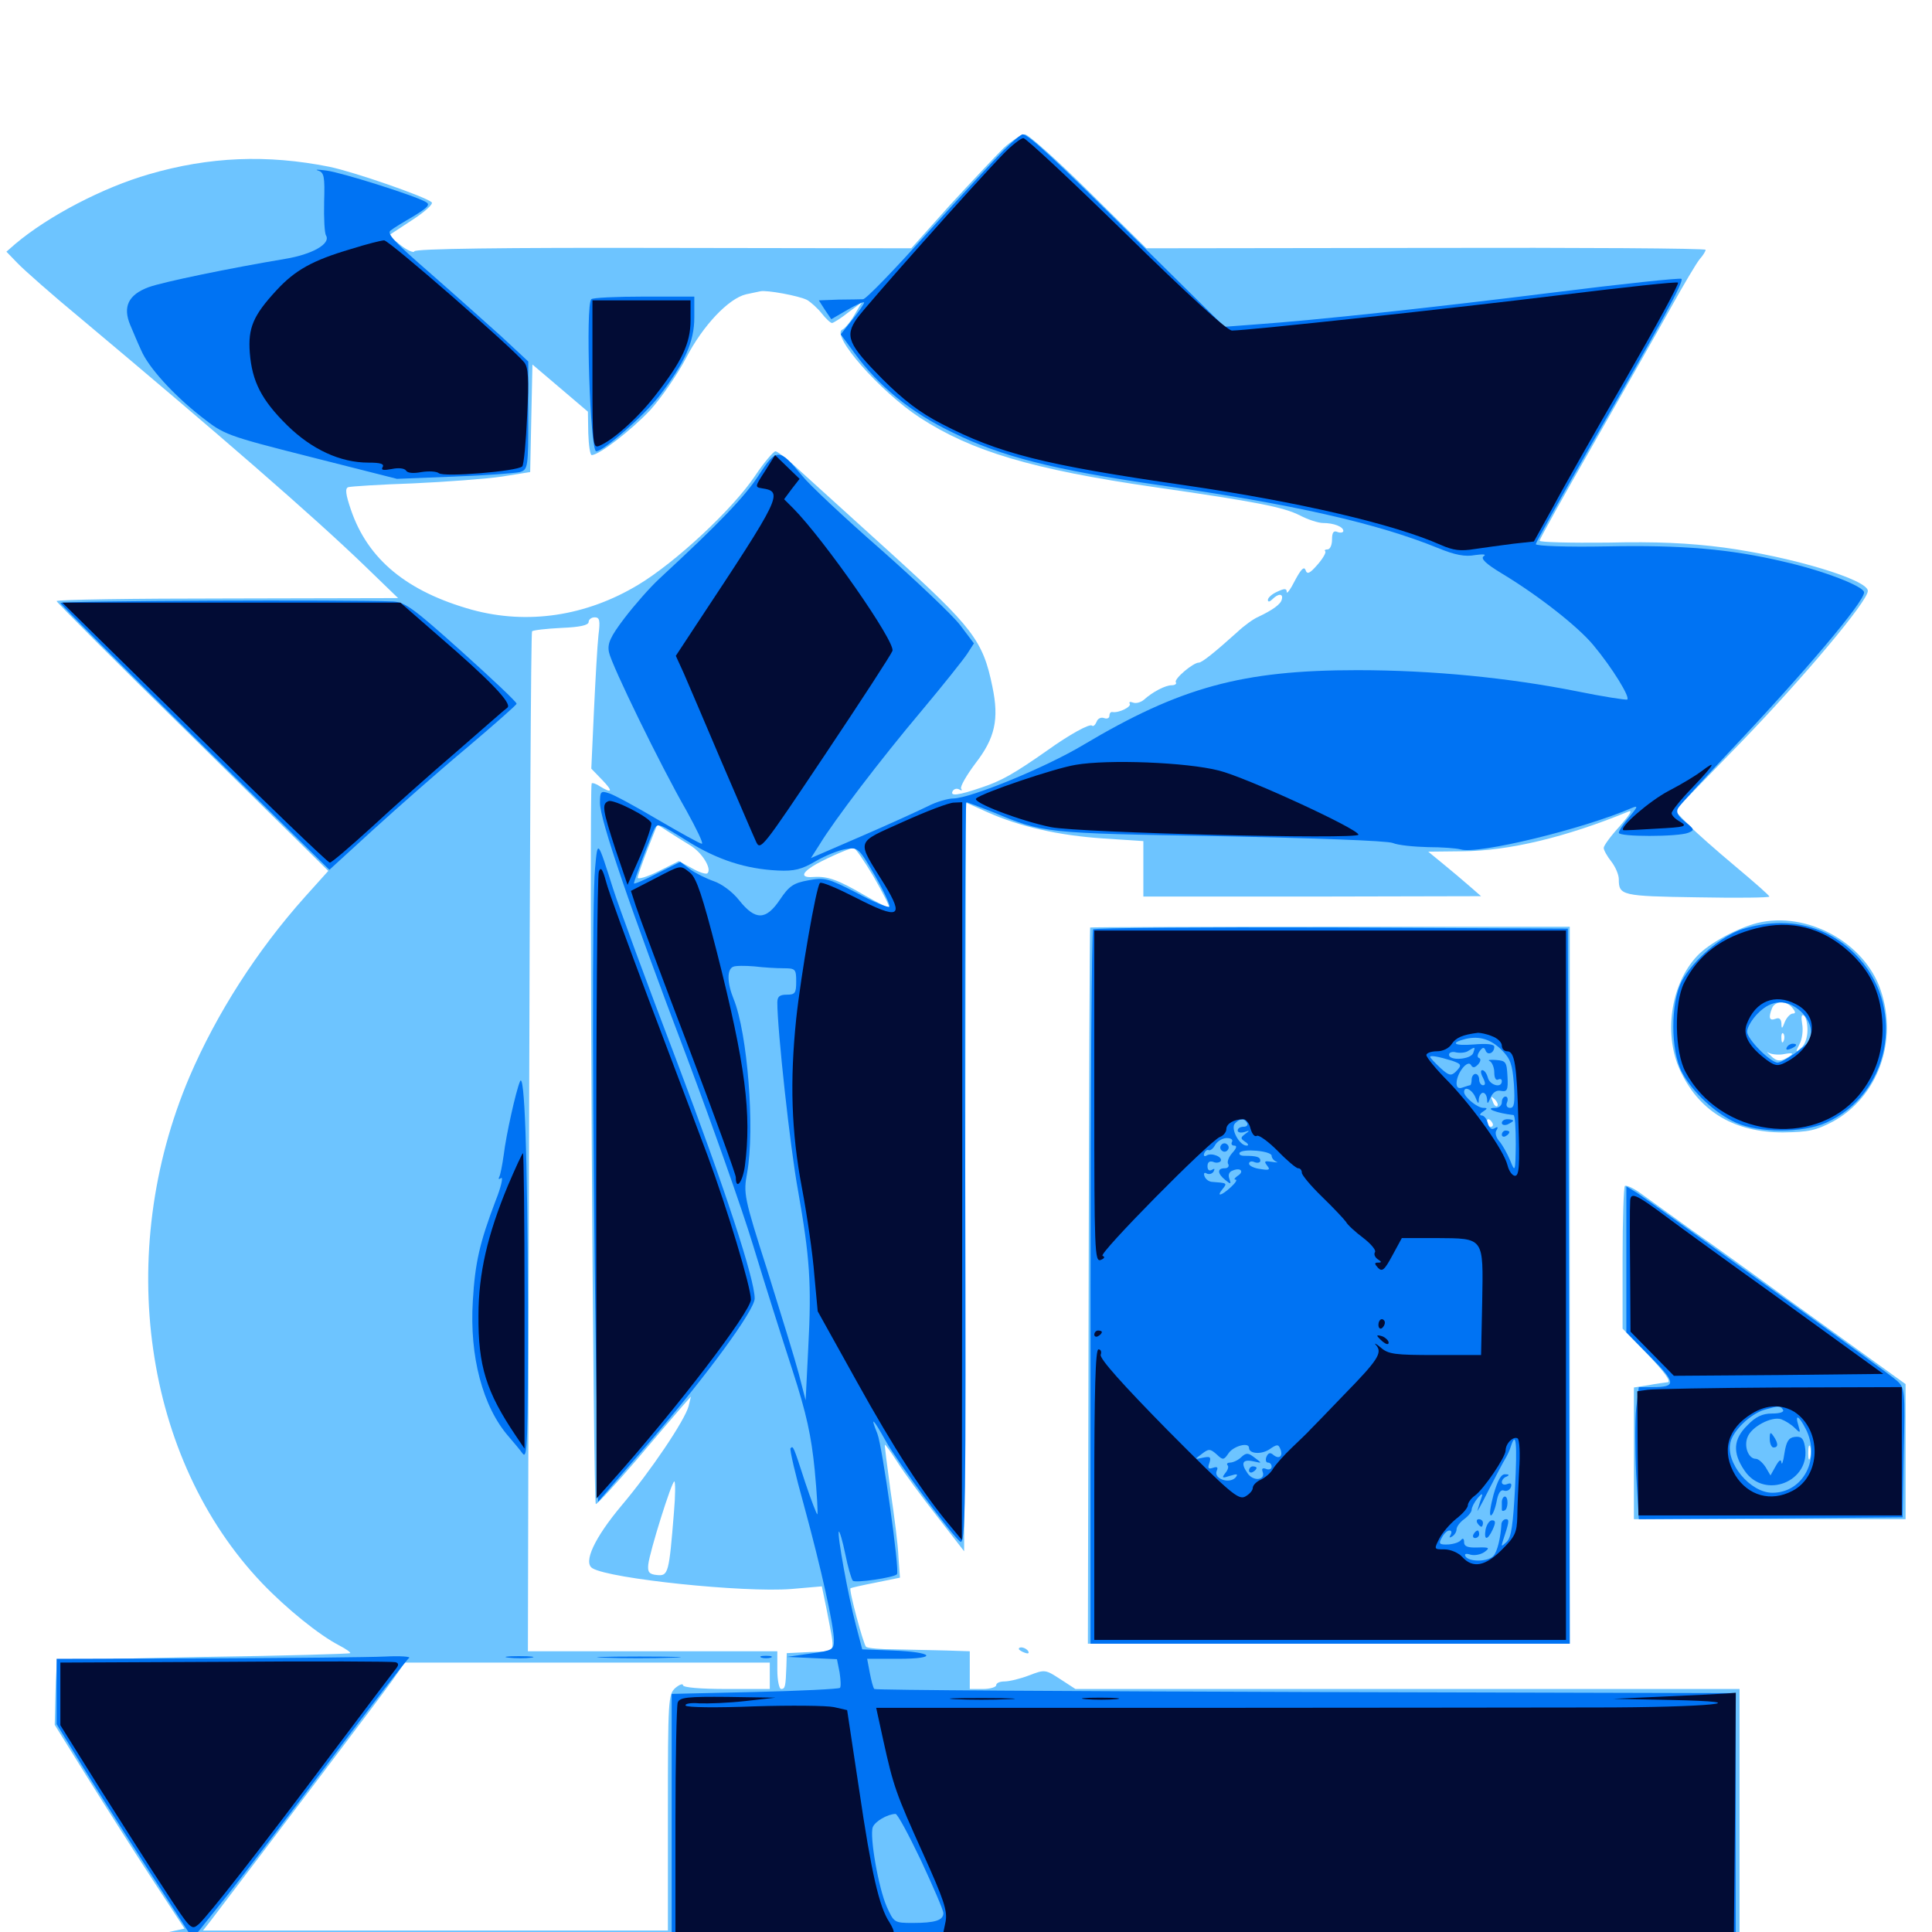 <svg xmlns="http://www.w3.org/2000/svg" viewBox="0 -1000 1000 1000">
	<path fill="#6dc4ff" d="M519.336 -923.242C515.234 -919.141 502.734 -905.859 491.602 -893.75L471.68 -871.484L343.359 -871.68C260.547 -871.875 215.039 -871.289 214.453 -869.922C214.258 -868.945 210.938 -870.312 207.422 -873.047L201.172 -878.125L213.086 -885.938C219.727 -890.234 224.414 -894.336 223.438 -895.312C220.117 -898.242 183.594 -910.938 170.508 -913.672C138.281 -920.117 108.398 -918.945 76.953 -909.766C53.32 -902.93 25.195 -888.281 8.008 -873.828L3.32 -869.727L8.984 -863.867C12.109 -860.547 27.344 -847.07 42.969 -834.18C113.086 -775.391 161.719 -733.203 188.477 -707.422L206.055 -690.43L117.773 -690.234C69.141 -690.234 29.297 -689.648 29.297 -688.867C29.297 -688.281 60.938 -656.445 99.609 -618.555L169.922 -549.219L157.812 -535.742C133.008 -508.008 112.109 -475.391 98.047 -442.578C59.18 -351.172 74.414 -244.922 135.547 -180.664C148.438 -167.188 165.234 -153.711 175.391 -148.438C179.102 -146.484 181.641 -144.727 181.25 -144.336C181.055 -143.945 146.875 -142.969 105.469 -142.383C64.062 -141.602 30.078 -140.625 29.688 -140.43C29.492 -140.234 28.906 -132.617 28.711 -123.633L28.32 -107.227L45.312 -79.883C54.688 -64.844 69.727 -41.211 78.906 -27.148L95.508 -1.758L89.258 -0.391C85.742 0.586 78.125 0.977 72.266 0.781C62.305 0.391 61.523 0.781 60.938 4.883C60.547 7.422 60.938 10.156 61.914 11.133C63.867 13.086 938.281 13.867 941.406 11.914C942.383 11.328 942.969 8.398 942.773 5.469L942.383 0.195H921.289H900.391V-62.891V-125.781H728.516H556.641L548.828 -130.859C541.016 -135.938 540.82 -135.938 532.617 -132.812C528.125 -131.055 522.266 -129.688 519.922 -129.688C517.578 -129.688 515.625 -128.906 515.625 -127.734C515.625 -126.758 512.5 -125.781 508.789 -125.781H501.953V-135.547V-145.312L489.844 -145.703C483.008 -145.898 471.289 -146.094 463.477 -146.289C455.859 -146.289 449.023 -146.875 448.242 -147.656C446.875 -149.023 439.258 -177.148 440.234 -177.93C440.43 -178.125 446.289 -179.492 453.32 -180.859L465.82 -183.398L465.039 -194.141C464.844 -200 462.891 -215.43 460.938 -228.32C459.18 -241.211 457.812 -251.953 458.008 -252.148C458.203 -252.539 461.133 -248.438 464.648 -242.969C467.969 -237.695 477.148 -225.195 484.961 -215.234L499.023 -197.07L499.609 -390.82L500 -584.57L511.328 -579.492C528.125 -572.07 547.852 -567.578 571.094 -566.016L591.797 -564.648V-550.391V-535.938H679.297L766.602 -536.133L760.547 -541.406C757.227 -544.336 751.172 -549.414 746.875 -552.93L739.258 -559.18L756.836 -559.375C781.055 -559.57 810.352 -566.602 842.773 -579.883C845.312 -581.055 843.555 -578.32 838.477 -572.461C833.789 -567.383 830.078 -562.305 830.078 -561.133C830.078 -559.961 831.836 -556.836 833.984 -554.102C836.133 -551.367 837.891 -547.266 837.891 -544.922C837.891 -536.523 839.258 -536.133 878.516 -535.547C899.219 -535.156 916.016 -535.352 915.82 -535.938C915.82 -536.523 907.812 -543.555 898.242 -551.562C888.672 -559.57 877.539 -569.336 873.828 -573.242L866.797 -580.469L901.758 -616.406C933.984 -649.805 966.797 -688.867 966.797 -694.141C966.797 -700 926.953 -711.914 892.188 -716.602C874.023 -718.945 857.617 -719.727 832.031 -719.141C812.695 -718.945 796.875 -719.336 796.875 -720.117C796.875 -720.898 809.375 -743.359 824.609 -769.922C839.844 -796.484 857.812 -828.125 864.648 -840.43C871.484 -852.734 878.32 -864.258 879.883 -866.016C881.445 -867.773 882.812 -869.922 882.812 -870.703C882.812 -871.484 817.773 -871.875 738.086 -871.68L593.359 -871.484L563.477 -900.977C547.07 -917.188 532.227 -930.469 530.469 -930.469C528.711 -930.469 523.633 -927.148 519.336 -923.242ZM417.773 -844.727C419.727 -843.555 423.242 -840.43 425.391 -837.695C427.539 -834.961 429.883 -832.812 430.664 -832.812C431.25 -832.812 435.156 -835.156 439.062 -838.281L446.094 -843.555L442.188 -836.914C440.234 -833.398 437.305 -830.078 436.133 -829.492C429.492 -826.953 455.469 -797.266 476.172 -783.789C502.93 -766.406 534.18 -757.031 597.656 -747.852C650.586 -740.234 664.453 -737.5 672.852 -733.203C676.953 -731.055 682.422 -729.297 684.766 -729.297C690.43 -729.297 695.312 -727.344 695.312 -725.195C695.312 -724.414 693.945 -724.023 692.383 -724.609C690.234 -725.586 689.453 -724.414 689.453 -720.703C689.453 -717.969 688.477 -715.625 687.109 -715.625C685.938 -715.625 685.352 -715.234 685.938 -714.648C686.523 -714.062 684.766 -710.938 681.836 -707.617C677.93 -703.125 676.562 -702.539 675.781 -704.883C675 -707.031 673.438 -705.469 670.312 -699.609C667.969 -694.922 666.016 -692.383 666.016 -693.555C666.016 -695.508 664.844 -695.508 661.133 -693.75C658.398 -692.578 656.25 -690.625 656.25 -689.453C656.25 -688.281 657.227 -688.477 658.594 -689.844C661.719 -692.969 664.258 -692.773 663.477 -689.844C663.086 -687.305 658.594 -684.18 651.172 -680.664C648.828 -679.688 643.945 -676.172 640.43 -672.852C628.516 -662.109 622.07 -657.031 620.508 -657.031C617.578 -657.031 607.617 -648.633 608.594 -646.875C609.18 -646.094 608.203 -645.312 606.445 -645.312C603.125 -645.312 596.484 -641.797 592.188 -637.891C590.625 -636.523 588.086 -635.742 586.523 -636.328C584.961 -636.914 584.18 -636.719 584.766 -635.742C585.742 -634.18 579.102 -630.859 575.781 -631.445C574.805 -631.641 574.219 -630.664 574.219 -629.492C574.219 -628.32 573.047 -627.734 571.484 -628.32C569.922 -628.906 568.164 -628.125 567.578 -626.367C566.797 -624.609 565.82 -623.828 565.234 -624.414C564.062 -625.586 553.711 -619.922 541.992 -611.523C525 -599.609 518.164 -595.703 508.008 -592.383C496.094 -588.281 491.406 -587.695 493.164 -590.625C493.945 -591.797 495.312 -591.992 496.484 -591.406C497.656 -590.625 498.242 -590.82 497.461 -591.797C496.875 -592.773 500.195 -598.633 504.883 -604.883C515.039 -617.969 517.188 -627.734 513.672 -644.531C508.789 -668.555 503.516 -675.195 460.938 -713.867C442.188 -730.859 421.484 -749.609 415.039 -755.469C408.594 -761.523 402.539 -766.406 401.367 -766.406C400.391 -766.406 395.508 -760.742 390.82 -753.711C379.297 -736.523 349.805 -708.984 330.273 -697.266C303.32 -681.055 273.047 -676.562 244.336 -684.375C210.742 -693.75 190.43 -710.352 181.641 -736.133C178.906 -744.141 178.516 -747.266 180.273 -747.852C181.641 -748.242 196.68 -749.219 213.867 -749.805C231.055 -750.586 251.758 -752.148 259.766 -753.32L274.414 -755.664L275 -783.594L275.586 -811.328L289.844 -799.219L304.297 -786.914L304.492 -775.781C304.688 -769.531 305.469 -764.453 306.25 -764.453C310.156 -764.453 326.758 -777.344 336.523 -787.695C342.188 -793.945 350.586 -806.055 355.078 -814.648C363.867 -831.641 377.148 -845.508 386.133 -847.656C389.062 -848.242 392.383 -849.023 393.555 -849.219C396.68 -850 413.672 -846.875 417.773 -844.727ZM309.766 -671.289C309.18 -666.016 308.203 -648.438 307.422 -632.031L306.055 -602.148L311.719 -596.289C317.383 -590.43 316.992 -589.062 310.547 -592.969C308.594 -594.336 306.641 -594.922 306.25 -594.531C304.883 -592.383 307.031 -221.484 308.398 -221.484C309.18 -221.484 318.555 -231.641 329.297 -244.141C339.844 -256.641 350.586 -269.141 353.125 -272.07L357.617 -277.148L356.445 -272.266C354.492 -264.844 336.719 -238.477 321.68 -220.703C307.617 -203.906 301.758 -191.211 306.641 -188.281C315.625 -182.812 384.961 -175.586 409.57 -177.539L425.391 -178.906L427.734 -167.578C432.422 -142.578 433.594 -145.508 419.531 -144.922L407.227 -144.336L407.031 -137.5C406.641 -127.148 406.445 -125.781 404.297 -125.781C403.32 -125.781 402.344 -130.273 402.344 -135.547V-145.312H337.695H273.242L273.828 -408.789C274.219 -553.711 274.805 -672.852 275.391 -673.242C275.977 -673.828 282.812 -674.609 290.625 -675C300.195 -675.391 304.688 -676.367 304.688 -678.125C304.688 -679.297 306.055 -680.469 307.812 -680.469C310.352 -680.469 310.742 -678.906 309.766 -671.289ZM356.836 -562.695C363.281 -558.984 368.555 -550.391 366.211 -548.047C365.625 -547.266 361.914 -548.438 358.203 -550.586L351.367 -554.297L340.82 -549.023C334.961 -546.094 330.078 -544.727 330.078 -545.703C330.078 -546.68 332.422 -553.32 335.156 -560.352L340.234 -573.242L345.312 -569.922C348.047 -568.164 353.32 -564.844 356.836 -562.695ZM452.148 -546.289C456.836 -538.086 460.547 -530.859 460.156 -530.469C459.57 -530.078 454.102 -532.812 447.656 -536.523C433.984 -544.531 428.516 -546.484 421.484 -546.094C414.844 -545.508 414.453 -547.656 420.508 -551.562C425 -554.492 439.258 -560.938 441.797 -561.133C442.578 -561.328 447.266 -554.492 452.148 -546.289ZM348.828 -217.188C346.289 -185.547 345.898 -184.18 340.039 -184.766C335.938 -185.156 335.156 -186.328 335.547 -190.234C336.328 -197.07 347.656 -233.203 349.023 -233.203C349.609 -233.203 349.609 -225.977 348.828 -217.188ZM398.438 -132.617V-125.781H375.977C362.5 -125.781 353.516 -126.562 353.516 -127.734C353.516 -128.711 351.758 -128.125 349.609 -126.367C345.898 -123.047 345.703 -120.508 345.703 -61.914V-0.781H225.391H105.078L108.789 -5.469C136.328 -41.602 198.047 -123.047 203.125 -130.273L209.57 -139.453H304.102H398.438ZM909.57 -522.266C899.023 -519.531 884.57 -511.719 878.516 -505.273C864.453 -490.43 860.742 -463.477 870.312 -444.531C880.273 -424.219 898.242 -413.867 922.852 -413.867C936.328 -414.062 939.844 -414.844 948.828 -419.531C972.07 -432.422 982.422 -461.133 973.438 -487.5C965.039 -512.305 935.156 -528.516 909.57 -522.266ZM927.734 -478.32C929.492 -476.172 929.492 -475.391 927.93 -475.391C926.758 -475.391 924.805 -473.438 923.828 -471.094C922.461 -467.383 922.07 -467.188 922.07 -470.312C921.875 -472.656 920.898 -473.438 918.945 -472.656C915.82 -471.484 915.234 -473.242 917.188 -478.125C918.75 -482.031 924.609 -482.227 927.734 -478.32ZM935.547 -466.797C935.547 -463.086 934.18 -458.984 932.227 -457.617C929.297 -455.078 929.297 -455.273 931.445 -459.57C932.812 -462.109 933.398 -466.797 932.812 -469.922C932.227 -473.438 932.422 -475.195 933.594 -474.414C934.766 -473.828 935.547 -470.312 935.547 -466.797ZM923.242 -461.328C922.656 -459.766 922.07 -460.352 922.07 -462.5C921.875 -464.648 922.461 -465.82 923.047 -465.039C923.633 -464.453 923.828 -462.695 923.242 -461.328ZM922.852 -454.297C928.711 -455.469 929.102 -454.688 924.023 -451.953C921.094 -450.586 919.336 -450.781 916.602 -453.516C914.648 -455.273 914.062 -456.055 915.43 -455.078C916.797 -454.297 920.117 -453.906 922.852 -454.297ZM564.258 -519.922C564.062 -519.531 563.672 -436.133 563.477 -334.375L563.086 -149.219H687.695H812.5V-334.766V-520.312H688.477C620.312 -520.312 564.258 -520.117 564.258 -519.922ZM775 -427.539C774.414 -426.953 773.242 -427.93 772.656 -429.883C771.484 -432.617 771.68 -432.812 773.633 -431.055C775 -429.688 775.586 -428.125 775 -427.539ZM772.461 -418.75C773.047 -417.773 772.656 -416.797 771.68 -416.797C770.508 -416.797 769.531 -417.773 769.531 -418.75C769.531 -419.922 769.922 -420.703 770.312 -420.703C770.898 -420.703 771.875 -419.922 772.461 -418.75ZM741.602 -334.375C741.016 -333.008 740.625 -333.984 740.625 -336.719C740.625 -339.453 741.016 -340.43 741.602 -339.258C741.992 -337.891 741.992 -335.547 741.602 -334.375ZM615.234 -313.281C615.234 -312.305 614.258 -311.328 613.086 -311.328C612.109 -311.328 611.719 -312.305 612.305 -313.281C612.891 -314.453 613.867 -315.234 614.453 -315.234C614.844 -315.234 615.234 -314.453 615.234 -313.281ZM580.078 -303.516C580.078 -302.539 579.688 -301.562 579.297 -301.562C578.711 -301.562 577.734 -302.539 577.148 -303.516C576.562 -304.688 576.953 -305.469 577.93 -305.469C579.102 -305.469 580.078 -304.688 580.078 -303.516ZM766.992 -192.969C767.773 -193.555 766.602 -194.141 764.453 -193.945C762.305 -193.945 761.719 -193.359 763.281 -192.773C764.648 -192.188 766.406 -192.383 766.992 -192.969ZM841.016 -386.133C840.43 -385.547 839.844 -368.555 839.844 -348.633V-312.305L853.125 -298.633C861.328 -290.039 865.039 -284.961 863.281 -284.57C861.719 -284.375 857.031 -283.789 853.125 -283.008L845.703 -281.836V-247.852V-213.672H916.016H986.328V-248.633V-283.594L970.312 -295.117C961.328 -301.562 941.016 -316.211 924.805 -327.93C908.789 -339.648 886.914 -355.469 876.172 -362.891C865.625 -370.508 853.711 -379.102 849.609 -382.031C845.703 -384.961 841.797 -386.719 841.016 -386.133ZM936.914 -245.508C936.328 -243.555 935.938 -244.727 935.938 -247.852C935.938 -251.172 936.328 -252.539 936.914 -251.367C937.305 -250 937.305 -247.266 936.914 -245.508ZM527.344 -146.484C527.344 -148.047 531.055 -147.266 532.227 -145.312C532.812 -144.141 532.031 -143.945 530.469 -144.531C528.711 -145.117 527.344 -146.094 527.344 -146.484ZM945.312 8.789C945.312 11.133 950.391 12.891 957.227 12.891C960.938 12.891 962.891 11.914 962.891 9.961C962.891 7.812 960.547 7.031 954.102 7.031C949.219 7.031 945.312 7.812 945.312 8.789Z"/>
	<path fill="#0073f3" d="M519.531 -922.266C514.844 -917.578 497.266 -898.438 480.078 -879.492C463.086 -860.547 448.047 -844.922 446.68 -845.117C445.508 -845.117 439.648 -844.922 433.984 -844.922L423.828 -844.531L426.953 -839.648L430.273 -834.766L438.672 -839.648C443.359 -842.383 447.266 -844.141 447.266 -843.359C447.266 -842.773 444.531 -838.672 441.211 -834.57L435.156 -826.953L442.188 -817.383C454.883 -800 471.484 -786.523 492.969 -776.172C518.359 -763.672 545.117 -756.836 600.586 -748.828C669.141 -739.062 712.891 -729.102 744.141 -716.406C753.125 -712.695 758.398 -711.719 763.477 -712.695C767.773 -713.281 769.531 -713.086 767.969 -712.109C766.211 -710.938 768.945 -708.203 777.734 -702.93C796.484 -691.602 816.602 -675.781 824.609 -666.211C834.57 -654.297 844.141 -638.672 842.188 -637.891C841.211 -637.695 829.492 -639.453 816.211 -642.188C780.859 -649.219 741.211 -653.125 702.539 -653.125C642.969 -653.125 610.938 -644.336 560.742 -614.453C541.211 -602.734 502.539 -586.914 493.555 -586.719C490.625 -586.719 484.57 -584.961 480.078 -582.617C475.781 -580.469 460.352 -573.438 445.898 -567.188L419.727 -555.859L424.219 -562.891C431.641 -575.195 455.859 -607.031 476.953 -632.031C488.086 -645.312 498.633 -658.594 500.586 -661.523L504.102 -666.992L496.875 -676.562C492.969 -681.641 474.414 -699.219 455.859 -715.625C437.305 -731.836 418.945 -749.023 415.039 -753.906C403.32 -768.164 401.953 -768.164 392.773 -754.102C385.742 -743.164 372.266 -729.102 341.406 -700.586C336.328 -695.898 328.32 -686.719 323.242 -680.078C315.82 -670.312 314.258 -666.797 315.234 -662.305C316.602 -655.664 341.797 -603.906 355.273 -580.469C360.547 -570.898 364.258 -563.281 363.281 -563.281C362.305 -563.281 352.148 -568.945 340.43 -575.781C328.906 -582.617 317.383 -588.867 315.039 -589.453C310.938 -590.82 310.547 -590.234 310.547 -584.375C310.547 -575.781 325.977 -530.469 355.469 -452.93C368.359 -418.555 383.984 -374.609 389.844 -355.273C395.703 -335.938 404.883 -307.031 410.156 -290.82C417.578 -267.969 419.922 -256.641 421.68 -239.258C422.852 -226.953 423.438 -216.602 423.047 -216.211C422.852 -215.82 419.922 -223.242 416.797 -232.617C410.547 -251.953 410.547 -251.758 409.18 -250.391C408.594 -250 411.719 -236.523 416.211 -220.508C425 -188.281 431.641 -158.594 431.641 -150.977C431.641 -146.094 430.859 -145.703 419.531 -144.141L407.227 -142.383L420.117 -141.797L433.203 -141.211L434.57 -134.375C435.156 -130.469 435.352 -126.953 434.766 -126.367C434.18 -125.781 414.453 -124.805 390.625 -124.219L347.656 -123.242V-61.133V0.977L225 0.781L102.148 0.391L117.773 -19.141C126.367 -29.883 150.586 -61.719 171.484 -89.648C192.383 -117.578 210.547 -141.016 211.719 -141.797C212.891 -142.578 207.227 -142.969 199.219 -142.578C191.211 -142.188 149.609 -141.797 107.031 -141.602L29.297 -141.406V-124.414V-107.617L41.406 -87.891C48.047 -76.953 63.477 -52.734 75.586 -33.984L97.656 0.195L80.078 0.781L62.5 1.367V6.641C62.5 10.156 63.086 11.133 64.258 9.375C65.43 7.422 74.805 6.641 99.805 6.055C158.203 4.492 450.781 3.711 440.43 5.078C435.156 5.859 451.367 6.445 476.562 6.445C501.758 6.445 517.188 5.859 510.742 5.273C504.297 4.492 585.547 3.906 691.406 3.906C797.266 3.711 881.836 4.102 879.297 4.883C876.758 5.469 889.844 6.25 908.203 6.445C935.938 6.641 941.406 6.25 941.406 3.906C941.406 1.758 937.305 1.172 919.922 1.172H898.438V-61.328V-123.633L675.977 -124.219C553.516 -124.609 452.93 -125.195 452.539 -125.781C451.953 -126.367 450.977 -130.078 450.195 -134.18L448.828 -141.406H465.039C485.938 -141.406 483.398 -144.922 461.914 -145.703L446.289 -146.289L442.969 -158.984C439.062 -173.633 433.203 -206.055 434.18 -207.227C434.57 -207.617 436.133 -202.344 437.5 -195.703C438.867 -188.867 440.625 -182.812 441.406 -181.836C442.578 -180.469 462.5 -183.398 464.258 -185.156C465.82 -186.719 456.641 -251.758 454.102 -258.008C450.195 -267.578 451.953 -265.82 458.594 -253.906C465.039 -242.578 491.992 -206.25 496.875 -202.148C499.805 -199.805 500 -216.602 499.609 -392.188C499.219 -498.047 499.609 -584.766 500.195 -584.766C500.781 -584.766 506.836 -582.422 513.867 -579.688C540.039 -568.75 540.43 -568.75 630.859 -567.188C680.078 -566.211 717.969 -564.844 720.898 -563.672C723.633 -562.5 731.836 -561.719 739.062 -561.523C746.484 -561.523 753.906 -560.938 756.055 -560.352C764.844 -557.617 819.531 -570.898 844.727 -581.836C848.047 -583.203 847.656 -582.422 843.359 -577.148C840.234 -573.633 837.891 -569.922 837.891 -568.945C837.891 -566.797 868.359 -566.797 873.828 -568.945C877.148 -570.312 877.148 -570.703 872.266 -574.609C868.555 -577.539 867.383 -579.688 868.555 -581.641C869.336 -583.203 881.641 -596.484 895.703 -611.523C934.375 -652.344 964.844 -688.477 964.844 -693.359C964.844 -696.484 943.75 -704.688 922.852 -709.375C895.312 -715.82 871.094 -717.969 831.445 -717.188C811.328 -716.797 794.922 -717.383 794.922 -718.359C794.922 -719.141 807.422 -741.602 822.656 -768.164C860.547 -833.984 871.68 -854.297 870.312 -855.664C869.727 -856.25 840.039 -853.125 804.297 -848.633C741.602 -840.82 682.227 -834.375 649.414 -832.031L633.789 -830.859L588.867 -875.195C545.117 -918.555 532.227 -930.469 529.297 -930.469C528.516 -930.469 524.023 -926.758 519.531 -922.266ZM356.445 -564.258C371.68 -554.883 386.133 -550.195 402.734 -549.414C411.133 -549.023 415.039 -550 422.266 -554.297C427.344 -557.227 434.18 -559.961 437.891 -560.547C444.141 -561.523 444.531 -561.133 452.93 -546.68C457.617 -538.477 460.938 -531.25 460.352 -530.664C459.57 -530.078 451.953 -533.203 443.359 -537.891C428.516 -545.508 426.758 -545.898 418.359 -544.336C410.742 -542.969 408.398 -541.406 403.711 -534.375C396.484 -523.633 391.016 -523.438 382.617 -533.984C379.102 -538.477 373.438 -542.578 369.336 -543.945C365.43 -545.312 359.961 -548.047 357.227 -550L352.148 -553.906L340.039 -547.852C333.594 -544.531 328.125 -542.188 328.125 -542.773C328.125 -544.141 337.5 -568.945 338.867 -571.289C340.625 -574.023 341.406 -573.633 356.445 -564.258ZM405.469 -498.828C411.719 -498.828 412.109 -498.438 412.109 -491.992C412.109 -485.938 411.523 -485.156 407.227 -485.156C403.516 -485.156 402.344 -484.18 402.344 -481.055C402.344 -466.992 408.984 -405.859 413.086 -383.594C419.141 -349.219 420.117 -335.547 418.359 -302.539L416.992 -275.195L413.477 -288.867C411.523 -296.289 404.102 -320.312 397.266 -342.188C384.961 -380.664 384.766 -382.227 386.719 -392.969C390.82 -415.625 386.914 -465.43 379.688 -483.008C376.367 -491.211 376.172 -498.242 379.492 -499.609C380.664 -500.195 385.742 -500.195 390.43 -499.805C395.117 -499.219 401.953 -498.828 405.469 -498.828ZM476.758 -36.914C483.008 -23.438 488.281 -11.328 488.281 -9.766C488.281 -6.055 483.984 -4.688 472.461 -4.688C462.891 -4.688 462.695 -4.883 458.984 -13.086C454.688 -22.852 450 -49.609 451.758 -54.297C452.93 -57.227 459.18 -60.938 463.477 -61.133C464.453 -61.328 470.312 -50.391 476.758 -36.914ZM164.648 -911.719C167.773 -910.742 168.164 -908.594 167.773 -895.508C167.578 -887.109 167.969 -879.297 168.75 -878.125C171.289 -873.828 161.719 -868.359 147.656 -866.016C118.555 -861.133 84.57 -854.102 76.953 -851.367C66.406 -847.461 63.477 -841.211 67.383 -831.836C68.945 -828.125 71.484 -822.07 73.047 -818.75C76.758 -809.961 89.453 -795.898 104.102 -784.375C116.016 -775 116.797 -774.609 160.742 -763.477L205.469 -752.148L234.961 -753.32C251.367 -753.906 266.602 -755.078 269.141 -755.664C273.242 -757.031 273.438 -757.812 273.438 -784.961V-812.891L259.375 -825.977C251.562 -833.008 234.961 -847.852 222.461 -858.789C204.688 -874.219 200 -879.102 202.148 -880.664C203.516 -881.836 208.984 -885.156 214.062 -888.086C221.68 -892.773 222.852 -894.141 220.312 -895.508C214.453 -898.828 176.758 -910.742 168.945 -911.719C164.648 -912.305 162.695 -912.305 164.648 -911.719ZM306.055 -845.117C302.93 -842.188 305.469 -766.406 308.594 -766.406C312.305 -766.406 333.008 -784.57 341.016 -794.727C354.492 -812.305 359.375 -823.047 359.375 -835.742V-846.484H333.398C318.945 -846.484 306.641 -845.898 306.055 -845.117ZM31.25 -687.891C31.25 -687.305 62.5 -655.859 100.781 -618.164L170.508 -549.805L193.359 -570.703C206.055 -582.227 227.734 -601.367 241.797 -613.086C255.859 -625 267.383 -635.156 267.383 -635.742C267.578 -636.523 254.688 -648.633 239.062 -662.695C214.258 -684.961 209.766 -688.281 203.516 -688.672C180.664 -689.648 31.25 -689.062 31.25 -687.891ZM308.008 -550.586C306.445 -534.766 306.641 -417.383 308.398 -302.539L309.57 -222.656L336.328 -253.711C366.016 -288.281 390.625 -321.875 390.625 -327.93C390.625 -337.891 375.195 -384.961 350.195 -450.977C334.961 -490.82 320.312 -530.664 317.383 -539.844C309.18 -565.625 309.375 -565.625 308.008 -550.586ZM902.148 -519.141C891.211 -515.82 876.367 -503.125 870.508 -492.188C864.648 -481.055 864.648 -456.445 870.508 -445.117C875.977 -434.766 887.695 -423.828 898.438 -418.945C910.547 -413.477 933.203 -413.477 945.312 -418.945C977.734 -433.594 986.523 -476.562 962.5 -503.711C947.461 -520.703 925.586 -526.367 902.148 -519.141ZM932.227 -476.367C937.305 -471.484 938.867 -464.844 935.938 -460.742C933.789 -457.617 922.656 -450 920.117 -450C916.406 -450 904.297 -462.109 904.297 -466.016C904.297 -468.164 906.836 -472.461 909.961 -475.586C917.188 -482.812 925 -483.008 932.227 -476.367ZM924.805 -457.812C924.219 -456.641 925 -456.445 926.562 -457.031C930.078 -458.398 930.664 -459.766 927.93 -459.766C926.758 -459.766 925.391 -458.984 924.805 -457.812ZM565.82 -518.945C565.039 -518.359 564.453 -434.766 564.453 -333.398V-149.219H688.477H812.5L812.109 -334.375L811.523 -519.336L689.258 -519.922C622.07 -520.117 566.406 -519.727 565.82 -518.945ZM777.344 -456.445C781.836 -451.953 782.812 -449.023 783.594 -438.867C784.18 -429.102 783.789 -426.562 781.641 -426.562C780.078 -426.562 779.297 -427.734 780.078 -429.492C780.664 -431.055 780.273 -432.422 779.297 -432.422C778.125 -432.422 777.344 -431.055 777.344 -429.492C777.344 -427.93 775.977 -426.562 774.023 -426.562C767.773 -426.562 774.609 -423.828 783.398 -422.852C784.18 -422.656 784.57 -416.016 784.57 -407.812C784.375 -393.164 784.18 -392.969 781.641 -399.414C780.078 -403.125 777.539 -407.617 775.977 -409.375C774.414 -411.133 773.633 -413.672 774.609 -415.039C775.586 -416.602 775.195 -416.992 773.633 -416.016C772.07 -415.039 770.898 -416.016 770.117 -418.555C769.531 -420.898 768.164 -422.656 766.797 -422.656C765.625 -422.656 766.016 -423.633 767.578 -424.609C769.922 -426.172 770.117 -426.562 767.773 -426.562C764.648 -426.562 757.812 -432.227 757.812 -434.766C757.812 -438.086 761.914 -436.133 763.672 -432.031C765.039 -428.516 765.43 -428.32 765.43 -431.055C765.625 -432.812 766.602 -434.375 767.578 -434.375C768.75 -434.375 769.531 -432.812 769.727 -431.055C769.727 -428.32 770.117 -428.516 771.484 -431.836C772.656 -434.57 774.609 -435.938 776.953 -435.352C780.078 -434.766 780.664 -435.742 780.273 -442.773C779.883 -450.391 779.492 -450.977 774.219 -451.367C771.094 -451.562 769.727 -451.367 771.094 -450.781C772.266 -450.195 773.438 -447.461 773.438 -444.922C773.438 -442.188 774.219 -440.625 775.391 -441.211C776.562 -441.797 777.344 -441.406 777.344 -440.43C777.344 -436.523 771.094 -438.281 770.117 -442.188C769.531 -444.336 768.359 -446.094 767.188 -446.094C766.211 -446.094 766.406 -444.336 767.578 -442.188C768.945 -439.453 768.945 -438.281 767.578 -438.281C766.602 -438.281 765.625 -439.648 765.625 -441.211C765.625 -442.773 764.844 -444.141 763.672 -444.141C762.695 -444.141 761.719 -442.773 761.719 -441.211C761.719 -439.648 761.328 -438.281 760.938 -438.281C760.547 -438.281 758.789 -437.695 757.031 -437.109C754.883 -436.328 753.906 -437.109 753.906 -439.453C754.102 -444.727 759.57 -451.562 761.328 -448.828C762.305 -447.07 763.281 -447.266 765.039 -449.023C766.406 -450.586 766.602 -451.953 765.625 -452.344C764.453 -452.734 764.648 -454.102 765.82 -455.859C767.383 -458.008 768.164 -458.203 768.945 -456.25C769.922 -453.516 773.438 -454.883 773.438 -458.203C773.438 -459.57 769.531 -459.961 762.695 -459.375C752.539 -458.594 750.195 -460.156 758.789 -462.305C765.82 -463.867 771.68 -462.109 777.344 -456.445ZM762.5 -454.883C761.133 -451.562 750 -450.781 750 -454.102C750 -455.273 751.758 -455.859 753.711 -455.273C755.664 -454.883 758.594 -455.078 759.961 -456.055C763.672 -458.398 763.672 -458.203 762.5 -454.883ZM751.562 -450.977C756.641 -449.219 756.836 -448.633 753.32 -445.117C750.977 -442.969 749.805 -443.359 745.508 -447.266C742.578 -450 740.234 -452.539 740.234 -452.93C740.234 -453.906 744.531 -453.125 751.562 -450.977ZM645.508 -418.75C646.094 -417.773 645.312 -416.797 643.75 -416.797C641.992 -416.797 640.625 -416.016 640.625 -414.844C640.625 -413.867 642.188 -413.477 644.141 -414.062C646.875 -415.039 647.07 -414.844 644.531 -413.086C641.992 -411.133 641.992 -410.742 644.531 -408.984C646.094 -408.008 646.484 -407.031 645.312 -407.031C641.406 -407.031 636.719 -416.016 639.258 -418.555C641.992 -421.289 643.945 -421.289 645.508 -418.75ZM637.695 -408.984C637.109 -408.008 637.5 -407.031 638.867 -407.031C640.43 -407.031 640.039 -405.664 637.891 -403.32C635.938 -401.172 634.961 -398.438 635.742 -397.461C636.328 -396.289 635.547 -395.312 633.984 -395.312C629.883 -395.312 630.078 -392.578 634.18 -389.258C637.109 -386.914 637.305 -386.914 636.328 -389.844C635.547 -391.797 636.133 -393.555 638.086 -394.141C642.188 -395.898 644.141 -393.555 640.625 -391.406C639.062 -390.234 638.477 -389.453 639.453 -389.453C640.625 -389.453 639.453 -387.695 637.109 -385.547C632.227 -381.055 629.297 -380.273 632.812 -384.57C635.352 -387.695 635.156 -387.695 627.148 -388.281C625.586 -388.477 624.023 -389.648 623.438 -391.211C622.852 -392.773 623.438 -393.359 624.609 -392.578C625.781 -391.992 627.344 -392.383 628.125 -393.555C628.906 -395.117 628.711 -395.312 627.344 -394.531C625.977 -393.75 625 -394.336 625 -396.289C625 -398.438 625.977 -399.219 627.93 -398.633C629.492 -397.852 631.25 -398.242 631.836 -399.023C633.008 -401.172 627.148 -403.516 624.609 -401.953C623.438 -401.172 622.852 -401.758 623.242 -402.93C623.828 -404.297 624.805 -405.078 625.586 -404.688C626.562 -404.297 628.125 -405.664 629.102 -407.617C630.273 -409.375 632.812 -410.938 634.961 -410.938C637.109 -410.938 638.281 -410.156 637.695 -408.984ZM655.078 -409.375C653.711 -411.523 648.438 -411.328 648.438 -409.18C648.438 -408.008 650.195 -407.422 652.148 -407.617C654.297 -407.617 655.469 -408.594 655.078 -409.375ZM658.203 -401.758C658.203 -400.586 659.375 -399.219 660.742 -398.633C661.914 -398.242 660.938 -398.242 658.398 -398.633C654.492 -399.219 654.102 -399.023 655.859 -396.68C657.617 -394.531 657.031 -394.141 652.344 -394.922C649.023 -395.312 646.484 -396.68 646.484 -397.656C646.484 -398.828 647.852 -399.219 649.414 -398.438C650.977 -397.852 652.344 -398.242 652.344 -399.219C652.344 -401.172 650.391 -401.758 644.141 -401.758C642.188 -401.758 641.211 -402.344 641.602 -403.32C643.164 -405.664 658.203 -404.297 658.203 -401.758ZM617.578 -392.188L621.875 -395.312H617.578C615.039 -395.312 613.477 -394.531 614.062 -393.75C614.648 -392.773 612.5 -390.039 609.18 -387.695C606.055 -385.352 603.906 -382.422 604.688 -381.25C605.469 -380.078 605.273 -379.688 604.102 -380.273C602.93 -381.055 600.977 -380.273 599.609 -378.711C597.461 -376.172 597.656 -375.781 600.781 -376.367C606.445 -377.148 609.766 -379.883 608.594 -382.617C608.203 -383.984 608.789 -385.742 610.156 -386.133C611.914 -386.914 612.891 -385.547 612.891 -382.617C612.891 -380.078 611.523 -377.539 610.156 -376.953C606.445 -375.586 606.641 -371.875 610.547 -371.875C612.109 -371.875 613.086 -372.656 612.305 -373.633C611.719 -374.609 612.109 -375.977 613.281 -376.758C614.258 -377.344 615.234 -376.953 615.234 -375.586C615.234 -374.219 615.82 -373.828 616.602 -374.414C617.188 -375.195 618.945 -374.805 620.508 -373.633C621.875 -372.461 623.047 -371.68 623.242 -372.07C623.242 -372.461 623.633 -374.219 624.023 -375.781C626.172 -383.789 625.781 -386.523 622.656 -386.328C620.508 -386.133 619.727 -387.109 620.508 -389.258C621.289 -391.016 620.898 -391.797 619.922 -390.82C618.945 -389.844 618.164 -386.914 618.164 -384.375C617.969 -381.25 618.555 -380.273 619.922 -381.641C622.852 -384.57 625 -383.984 623.828 -380.664C622.461 -377.148 614.453 -376.562 615.82 -380.273C616.211 -381.445 615.82 -384.18 615.039 -385.938C613.672 -388.281 614.453 -390.039 617.578 -392.188ZM668.75 -392.969C669.336 -393.945 667.578 -394.922 665.039 -394.922C662.305 -394.922 659.57 -393.945 658.984 -392.969C658.203 -391.992 656.055 -391.602 653.906 -391.992C651.562 -392.773 650.391 -392.188 650.977 -390.82C651.953 -388.086 660.742 -388.672 661.719 -391.406C662.109 -392.383 663.477 -392.773 665.039 -392.188C666.406 -391.602 668.164 -391.992 668.75 -392.969ZM649.219 -386.914C644.727 -390.234 642.578 -390.234 642.578 -386.719C642.578 -382.812 645.312 -381.25 649.609 -383.008C652.734 -384.18 652.734 -384.375 649.219 -386.914ZM672.656 -386.719C673.242 -388.281 673.438 -389.258 673.242 -389.258C673.047 -389.062 670.898 -388.477 668.555 -388.086C664.453 -387.305 663.281 -385.742 664.648 -382.227C664.844 -381.445 668.359 -380.664 672.461 -380.664C676.562 -380.664 679.492 -381.445 678.906 -382.617C678.516 -383.594 676.758 -384.375 675 -384.18C672.852 -384.18 672.07 -384.961 672.656 -386.719ZM643.359 -378.516C642.773 -380.273 641.211 -381.641 640.234 -381.641C639.062 -381.641 638.867 -380.273 639.453 -378.711C640.039 -376.953 639.258 -375.195 637.5 -374.414C635.938 -373.828 634.961 -372.07 635.547 -370.703C636.133 -369.141 635.352 -367.969 633.789 -367.969C632.227 -367.969 630.859 -368.75 630.859 -369.727C630.859 -370.703 629.102 -371.094 627.148 -370.508C624.805 -369.922 623.828 -368.359 624.414 -366.797C625.195 -364.648 626.172 -364.453 627.93 -366.016C629.688 -367.578 630.859 -367.578 631.836 -366.016C632.617 -364.844 634.18 -364.648 636.328 -365.82C638.281 -366.992 641.016 -366.992 643.164 -365.625C645.703 -364.258 647.656 -364.453 649.023 -365.82C650.586 -367.383 650.195 -367.969 647.852 -368.164C640.625 -368.75 640.039 -368.945 639.062 -371.68C638.281 -373.828 639.648 -374.219 644.727 -373.047C648.242 -372.461 651.953 -370.703 652.734 -369.336C653.906 -367.578 654.297 -367.578 654.297 -369.531C654.297 -370.703 656.25 -371.875 658.789 -372.07C661.133 -372.07 661.914 -372.656 660.742 -373.242C659.375 -373.633 658.203 -375 658.203 -375.977C658.203 -377.148 658.984 -377.539 659.961 -376.758C660.938 -376.172 662.5 -376.758 663.281 -377.93C664.258 -379.492 663.086 -379.883 659.375 -379.297C656.641 -378.711 654.297 -379.102 654.297 -379.883C654.297 -382.617 650.977 -381.836 647.656 -378.516C644.727 -375.781 644.336 -375.781 643.359 -378.516ZM634.766 -377.344C634.766 -378.125 633.008 -378.906 630.859 -379.102C628.711 -379.297 626.953 -378.711 626.953 -377.539C626.953 -376.562 628.711 -375.781 630.859 -375.781C633.008 -375.781 634.766 -376.562 634.766 -377.344ZM672.656 -376.562C671.289 -380.273 671.68 -380.078 668.164 -377.93C666.211 -376.562 666.016 -375.391 667.773 -372.656C669.727 -369.141 669.727 -369.141 669.922 -372.461C669.922 -374.414 670.703 -375.391 671.875 -374.805C673.047 -374.219 673.242 -375 672.656 -376.562ZM685.547 -376.953C685.547 -377.344 684.18 -377.734 682.617 -377.734C681.055 -377.734 679.688 -376.953 679.688 -375.781C679.688 -374.805 681.055 -374.414 682.617 -375C684.18 -375.781 685.547 -376.562 685.547 -376.953ZM602.539 -369.922C603.125 -372.07 602.344 -373.047 599.609 -373.047C597.461 -373.047 595.703 -372.656 595.703 -372.266C595.703 -370.312 603.711 -363.672 604.688 -364.648C605.469 -365.43 607.422 -364.844 608.984 -363.477C611.523 -361.523 611.719 -361.719 610.938 -364.062C610.352 -365.625 608.008 -366.992 605.664 -366.797C602.734 -366.797 601.758 -367.578 602.539 -369.922ZM593.75 -369.922C593.75 -371.094 593.359 -371.875 592.969 -371.875C592.383 -371.875 591.406 -371.094 590.82 -369.922C590.234 -368.945 590.625 -367.969 591.602 -367.969C592.773 -367.969 593.75 -368.945 593.75 -369.922ZM620.117 -368.359C620.703 -368.945 619.531 -369.922 617.188 -370.508C613.086 -371.484 610.352 -369.141 612.305 -366.016C612.891 -365.039 614.648 -364.648 616.016 -365.234C617.383 -365.82 619.141 -364.844 619.727 -363.281C620.508 -361.523 622.07 -360.156 623.242 -360.156C624.805 -360.156 624.414 -361.523 622.461 -363.672C620.508 -365.625 619.531 -367.773 620.117 -368.359ZM688.281 -369.531C689.258 -371.094 688.086 -371.875 684.766 -371.875C678.711 -371.875 676.562 -368.945 681.25 -366.797C683.008 -366.016 685.156 -365.625 686.133 -365.625C688.281 -366.211 687.695 -362.5 685.352 -360.938C684.18 -360.352 682.422 -360.742 681.641 -361.914C680.859 -363.281 679.102 -364.062 677.539 -363.672C675.781 -363.281 675 -364.453 675.391 -366.406C675.781 -368.75 675 -369.531 673.242 -368.75C668.945 -367.188 671.484 -360.352 675.781 -361.133C677.734 -361.523 680.469 -360.547 681.836 -358.984C683.789 -356.641 684.57 -356.641 685.938 -358.594C687.305 -360.547 688.086 -360.547 688.672 -358.789C689.453 -356.836 690.625 -356.836 693.555 -358.789C698.438 -361.914 698.438 -364.844 693.359 -362.109C690.234 -360.352 689.453 -360.547 689.453 -363.086C689.453 -364.648 690.82 -366.016 692.578 -366.016C694.141 -366.016 695.117 -366.797 694.336 -367.969C693.75 -368.945 691.797 -369.141 690.039 -368.555C687.891 -367.773 687.305 -367.969 688.281 -369.531ZM667.188 -367.578C665.234 -370.898 662.109 -370.508 662.109 -366.992C662.109 -365.43 660.742 -364.062 658.984 -364.062C657.227 -364.062 656.641 -365.039 657.422 -366.602C658.398 -368.164 657.812 -367.969 655.469 -366.211C653.125 -364.258 652.734 -363.086 654.492 -362.109C655.859 -361.133 656.055 -360.156 654.688 -359.375C653.516 -358.789 651.953 -359.18 651.172 -360.352C650 -362.5 646.68 -359.18 646.484 -355.664C646.484 -353.32 656.641 -356.641 660.156 -360.156C662.109 -362.109 664.648 -363.867 666.211 -364.453C667.578 -364.844 667.969 -366.406 667.188 -367.578ZM589.648 -363.281C589.648 -362.109 588.867 -362.891 588.086 -364.844C586.719 -368.555 586.523 -368.555 585.352 -365.039C583.398 -360.352 585.352 -358.789 589.844 -361.719C595.117 -365.039 597.852 -364.648 596.289 -360.742C595.312 -358.203 595.898 -357.812 598.438 -358.789C600.391 -359.57 602.344 -360.156 602.734 -360.156C603.125 -360.156 601.758 -361.914 599.609 -364.062C595.703 -367.969 590.039 -367.578 589.648 -363.281ZM642.578 -362.109C642.578 -363.281 641.797 -364.062 640.625 -364.062C639.648 -364.062 638.672 -363.281 638.672 -362.109C638.672 -361.133 639.648 -360.156 640.625 -360.156C641.797 -360.156 642.578 -361.133 642.578 -362.109ZM635.352 -360.742C636.523 -361.328 635.547 -361.719 632.812 -361.719C630.078 -361.719 629.102 -361.328 630.469 -360.742C631.641 -360.352 633.984 -360.352 635.352 -360.742ZM671.484 -358.398C671.094 -359.766 669.531 -361.328 668.164 -361.719C666.602 -362.305 665.82 -361.523 666.406 -359.961C666.797 -358.594 668.359 -357.031 669.727 -356.641C671.289 -356.055 672.07 -356.836 671.484 -358.398ZM595.703 -354.883C595.703 -356.641 594.922 -358.594 593.75 -359.18C589.453 -361.719 592.188 -354.688 596.875 -350.586C601.562 -346.484 602.344 -346.484 603.906 -349.023C604.883 -350.781 606.836 -351.758 608.203 -351.172C609.961 -350.586 611.133 -351.953 611.719 -355.078C612.305 -357.812 611.914 -360.156 611.133 -360.156C610.156 -360.156 609.375 -359.18 609.375 -358.008C609.375 -356.836 608.008 -356.445 606.25 -357.031C604.297 -357.812 601.367 -356.836 599.414 -355.078C596.094 -352.148 595.703 -352.148 595.703 -354.883ZM618.359 -353.906C620.703 -357.227 620.703 -358.008 618.164 -358.984C616.016 -359.766 615.234 -358.789 615.234 -355.664C615.234 -353.125 614.258 -350.195 613.086 -349.023C611.914 -347.852 611.523 -345.898 612.305 -344.727C614.062 -341.797 617.773 -344.141 616.406 -347.461C616.016 -348.828 616.797 -351.758 618.359 -353.906ZM665.234 -354.297C663.672 -354.297 662.109 -355.859 661.719 -357.812C661.133 -359.961 660.352 -358.789 659.375 -354.688C658.203 -349.414 657.422 -348.633 655.078 -350.586C653.516 -351.758 651.758 -352.344 650.977 -351.562C649.414 -350 650.586 -348.828 654.297 -348.438C660.547 -347.461 664.258 -348.438 662.891 -350.781C662.109 -351.953 662.305 -352.344 663.672 -351.562C664.844 -350.977 666.211 -351.172 666.992 -352.344C667.578 -353.32 666.797 -354.297 665.234 -354.297ZM583.984 -356.25C583.984 -357.422 583.203 -358.203 582.031 -358.203C581.055 -358.203 580.078 -357.422 580.078 -356.25C580.078 -355.273 581.055 -354.297 582.031 -354.297C583.203 -354.297 583.984 -355.273 583.984 -356.25ZM630.859 -355.273C630.859 -358.594 627.734 -359.18 626.172 -356.445C625.391 -355.469 626.172 -354.297 627.344 -353.711C629.297 -352.93 629.297 -352.344 627.539 -350.391C625.586 -348.242 624.805 -348.438 623.828 -350.977C623.242 -352.734 621.875 -353.711 620.898 -353.125C618.164 -351.562 618.945 -348.438 622.07 -348.438C625.977 -348.438 625.781 -345.117 621.68 -342.773C619.727 -341.797 618.75 -340.234 619.531 -339.453C620.312 -338.672 622.266 -339.258 623.828 -340.43C625.977 -342.188 626.953 -342.188 627.93 -340.43C628.711 -339.258 628.32 -337.5 626.953 -336.719C625.195 -335.547 625.195 -334.375 626.758 -331.055C628.125 -328.906 629.688 -326.953 630.469 -326.953C632.617 -327.148 638.672 -332.031 638.672 -333.594C638.672 -336.328 633.203 -340.43 631.836 -339.062C630.859 -338.281 630.859 -339.258 631.445 -341.016C632.227 -343.359 631.836 -343.945 629.688 -343.164C626.562 -341.992 625.977 -345.703 629.102 -347.461C630.273 -348.242 632.812 -347.07 634.961 -344.727C637.109 -342.383 639.844 -340.625 641.016 -340.625C642.188 -340.625 641.211 -342.188 639.062 -344.336C636.719 -346.289 634.766 -348.828 634.766 -350.195C634.766 -351.367 633.984 -352.344 632.812 -352.344C631.836 -352.344 630.859 -353.711 630.859 -355.273ZM638.867 -355.859C638.672 -358.789 635.547 -358.984 633.789 -356.055C633.008 -354.883 634.18 -353.516 636.523 -352.93C638.672 -352.344 640.039 -350.977 639.258 -349.805C638.672 -348.633 639.062 -348.438 640.234 -349.219C641.602 -350 642.578 -349.414 642.578 -347.656C642.578 -345.703 644.336 -344.531 647.07 -344.531C650.195 -344.531 650.586 -345.117 648.633 -346.289C647.266 -347.266 646.484 -349.023 647.266 -350.195C648.242 -351.562 647.461 -351.758 645.312 -350.977C642.773 -350 642.188 -350.391 643.164 -352.93C643.75 -354.688 643.555 -356.641 642.578 -357.227C641.797 -357.812 640.43 -357.031 640.039 -355.859C639.258 -353.906 638.867 -353.906 638.867 -355.859ZM678.711 -356.25C678.125 -357.422 676.758 -358.203 675.586 -358.203C674.609 -358.203 673.828 -357.422 673.828 -356.25C673.828 -355.273 675.195 -354.297 676.953 -354.297C678.516 -354.297 679.297 -355.273 678.711 -356.25ZM705.078 -355.859C705.078 -356.641 702.344 -357.227 699.219 -357.422C692.383 -357.617 691.406 -355.273 697.656 -353.711C701.953 -352.539 705.078 -353.516 705.078 -355.859ZM577.148 -354.297C577.734 -355.469 577.539 -356.25 576.562 -356.25C575.391 -356.25 574.219 -354.883 573.438 -353.32C572.852 -351.758 573.242 -350.391 574.219 -350.391C575.195 -350.391 576.172 -349.023 576.562 -347.461C576.953 -345.117 578.711 -345.703 583.984 -350.195C587.695 -353.516 589.648 -356.055 588.477 -356.25C587.109 -356.25 585.938 -355.469 585.938 -354.297C585.938 -353.32 583.594 -352.344 580.859 -352.344C578.125 -352.344 576.367 -353.125 577.148 -354.297ZM687.5 -352.734C687.5 -355.273 684.18 -354.492 680.469 -350.977C677.93 -348.438 676.758 -348.242 676.172 -350C675.195 -352.93 673.828 -352.93 669.336 -349.609C664.453 -345.898 666.992 -341.211 674.023 -341.016C678.516 -341.016 679.688 -341.602 678.906 -343.75C678.125 -345.508 679.688 -347.461 682.617 -348.828C685.352 -350 687.5 -351.758 687.5 -352.734ZM765.234 -327.539L765.82 -354.297H745.117C733.789 -354.297 724.609 -353.711 724.609 -352.93C724.609 -351.953 732.422 -351.562 742.188 -351.953L759.766 -352.539V-329.102V-305.469H742.188C727.734 -305.469 724.609 -304.883 724.609 -302.539C724.609 -300 727.734 -299.609 744.727 -300L764.648 -300.586ZM591.797 -349.219C591.797 -352.734 590.625 -353.32 588.867 -350.586C588.281 -349.609 588.672 -348.242 589.844 -347.461C590.82 -346.875 591.797 -347.656 591.797 -349.219ZM698.242 -350.391C697.656 -351.562 696.289 -352.344 695.117 -352.344C694.141 -352.344 693.359 -351.562 693.359 -350.391C693.359 -349.414 694.727 -348.438 696.484 -348.438C698.047 -348.438 698.828 -349.414 698.242 -350.391ZM705.859 -349.414C707.422 -353.906 705.469 -352.93 701.953 -347.461C698.828 -342.773 698.828 -342.188 702.344 -339.648C706.641 -336.719 708.789 -337.695 705.469 -341.016C704.102 -342.383 703.125 -344.336 703.125 -345.508C703.125 -346.484 703.906 -346.289 704.883 -344.727C706.055 -342.969 707.031 -342.773 707.812 -344.336C708.594 -345.508 708.203 -346.484 707.031 -346.484C705.664 -346.484 705.078 -347.852 705.859 -349.414ZM690.43 -344.922C690.43 -346.68 689.844 -348.633 689.258 -349.219C687.5 -351.172 685.742 -348.242 686.914 -345.312C687.891 -342.383 678.906 -337.695 674.023 -338.477C671.484 -338.867 671.484 -338.477 673.633 -335.938C676.758 -332.227 673.828 -331.641 670.117 -335.352C668.164 -337.305 667.383 -337.109 665.82 -334.375C664.844 -332.422 662.695 -331.445 661.133 -332.031C659.57 -332.812 658.203 -332.227 658.203 -331.25C658.203 -326.953 661.914 -326.953 665.82 -331.055L669.727 -335.352L671.875 -330.078C672.852 -327.148 673.828 -324.023 673.828 -323.047C673.828 -320.703 679.688 -321.875 681.445 -324.805C682.617 -326.758 683.789 -326.562 686.328 -324.023C689.258 -321.094 689.453 -321.094 689.453 -324.414C689.453 -326.562 687.695 -330.078 685.547 -332.422C680.469 -337.891 680.664 -338.672 686.719 -338.672C691.016 -338.672 691.602 -338.281 689.453 -335.742C687.5 -333.398 687.5 -332.812 690.234 -332.812C691.992 -332.812 693.359 -333.789 693.359 -334.766C693.359 -335.938 694.336 -336.719 695.312 -336.719C699.023 -336.719 697.266 -333.008 692.969 -331.641C689.258 -330.469 689.062 -330.078 691.797 -328.125C693.945 -326.562 694.531 -324.805 693.164 -322.852C690.234 -318.164 691.211 -315.625 695.312 -316.602C698.242 -317.383 699.023 -316.992 698.242 -314.648C697.461 -313.086 698.438 -311.328 700.391 -310.547C705.078 -308.789 700.586 -304.297 692.383 -302.734C688.672 -301.953 685.547 -300.391 685.547 -299.219C685.547 -298.047 686.914 -297.852 689.062 -298.633C690.82 -299.414 694.336 -300.586 696.875 -300.977C699.219 -301.562 701.172 -302.734 701.172 -303.711C701.172 -304.688 702.539 -305.469 704.102 -305.469C705.859 -305.469 706.445 -306.641 705.859 -308.398C705.078 -310.352 705.469 -310.938 707.422 -310.352C709.18 -309.57 710.156 -310.547 710.156 -313.086C710.156 -316.211 709.375 -316.602 706.445 -314.844C703.516 -313.281 702.148 -313.867 699.805 -316.992C698.242 -319.336 696.094 -320.508 694.727 -319.727C693.164 -318.945 693.164 -319.531 694.922 -321.484C696.289 -323.242 697.266 -325.391 697.07 -326.172C695.703 -334.375 701.367 -335.156 704.492 -327.148C706.055 -323.047 706.055 -320.898 704.492 -319.336C703.32 -318.164 702.93 -317.188 703.906 -317.188C704.688 -317.188 706.641 -318.555 708.203 -320.117C710.938 -322.656 710.938 -323.438 708.203 -325.977C706.641 -327.539 704.688 -330.664 704.102 -332.812C703.516 -334.961 701.562 -336.719 700 -336.719C698.438 -336.719 697.266 -337.891 697.266 -339.453C697.266 -341.016 695.703 -341.992 693.945 -341.797C691.797 -341.797 690.43 -342.969 690.43 -344.922ZM596.484 -345.703C598.047 -349.805 595.117 -348.828 591.406 -344.141C589.453 -341.797 587.891 -340.82 587.891 -342.188C587.891 -343.555 586.133 -344.531 583.984 -344.531C581.836 -344.531 580.078 -343.555 580.078 -342.383C580.078 -341.406 581.055 -341.016 582.031 -341.602C583.203 -342.188 583.984 -341.797 583.984 -340.43C583.984 -339.062 585.938 -338.672 589.844 -339.258C592.969 -340.039 596.094 -339.648 596.68 -338.672C598.633 -335.547 603.516 -336.523 603.516 -339.844C603.516 -341.992 604.688 -342.578 607.422 -341.602C609.57 -340.82 611.328 -341.211 611.328 -342.383C611.328 -345.117 604.102 -345.117 602.539 -342.578C600.781 -339.844 595.312 -342.578 596.484 -345.703ZM572.266 -342.383C572.266 -343.555 571.289 -344.531 570.117 -344.531C568.555 -344.531 568.555 -343.75 570.312 -341.602C571.484 -340.039 572.07 -336.914 571.289 -334.375C570.117 -330.273 570.312 -330.078 572.852 -333.398C574.414 -335.156 576.758 -336.719 578.125 -336.719C580.078 -336.719 580.078 -337.305 578.125 -339.648C576.758 -341.211 575 -341.992 574.023 -341.406C573.047 -340.82 572.266 -341.406 572.266 -342.383ZM660.156 -343.75C660.156 -344.141 659.375 -344.531 658.203 -344.531C657.227 -344.531 656.25 -343.555 656.25 -342.383C656.25 -341.406 657.227 -341.016 658.203 -341.602C659.375 -342.188 660.156 -343.164 660.156 -343.75ZM654.297 -339.453C654.297 -341.211 653.516 -342.578 652.344 -342.578C651.367 -342.578 650.391 -341.797 650.391 -340.82C650.391 -339.648 651.367 -338.281 652.344 -337.695C653.516 -337.109 654.297 -337.891 654.297 -339.453ZM666.016 -340.82C666.016 -341.797 665.234 -342.578 664.062 -342.578C663.086 -342.578 662.109 -341.211 662.109 -339.453C662.109 -337.891 663.086 -337.109 664.062 -337.695C665.234 -338.281 666.016 -339.648 666.016 -340.82ZM742.188 -333.984C742.188 -338.672 741.992 -342.578 741.602 -342.578C739.648 -342.578 738.281 -339.453 738.281 -334.57C738.281 -331.641 737.109 -328.906 735.938 -328.516C734.57 -327.93 735.547 -327.148 737.891 -326.562C741.797 -325.391 742.188 -325.977 742.188 -333.984ZM616.406 -338.867C618.164 -341.602 616.016 -340.82 613.281 -337.695C611.328 -335.352 611.523 -334.57 614.062 -333.594C615.82 -332.812 617.969 -333.008 618.75 -333.789C619.531 -334.57 618.945 -335.742 617.578 -336.133C616.406 -336.719 615.625 -337.891 616.406 -338.867ZM650.391 -335.742C650.391 -339.844 647.266 -340.82 644.531 -337.695C643.164 -336.133 642.383 -334.766 642.773 -334.57C649.023 -333.398 650.391 -333.594 650.391 -335.742ZM659.18 -336.719C658.594 -337.891 657.617 -338.672 657.031 -338.672C656.641 -338.672 656.25 -337.891 656.25 -336.719C656.25 -335.742 657.227 -334.766 658.398 -334.766C659.375 -334.766 659.766 -335.742 659.18 -336.719ZM582.422 -332.422C583.594 -333.594 584.18 -335.156 583.789 -335.742C582.422 -337.109 580.078 -334.766 580.078 -332.031C580.078 -330.859 581.055 -331.055 582.422 -332.422ZM588.867 -332.812C590.43 -337.891 588.672 -337.891 585.938 -332.812C584.766 -330.664 584.375 -328.906 585.156 -328.906C585.938 -328.906 584.961 -327.148 583.008 -325C580.859 -322.656 580.078 -320.312 581.25 -319.336C583.398 -317.383 595.703 -320.508 595.703 -323.242C595.703 -324.414 594.922 -324.805 593.945 -324.219C591.016 -322.461 587.5 -328.516 588.867 -332.812ZM596.484 -332.422C597.852 -334.766 594.922 -337.305 592.969 -335.352C592.383 -334.766 591.797 -332.422 591.797 -330.273C591.797 -328.125 592.383 -326.953 592.969 -327.539C593.75 -328.125 595.898 -327.93 598.047 -326.758C601.172 -325.195 601.758 -325.391 601.172 -328.125C600.781 -329.883 601.758 -331.836 603.32 -332.422C605.078 -333.008 605.469 -332.422 604.492 -330.664C603.516 -329.102 603.711 -328.516 604.492 -329.492C606.25 -330.859 613.281 -325.586 613.281 -322.656C613.281 -321.875 611.914 -321.094 610.352 -321.094C608.789 -321.094 607.422 -320.312 607.422 -319.141C607.422 -315.82 610.547 -316.992 616.016 -322.07C618.75 -324.609 622.461 -326.367 624.023 -325.781C627.734 -324.219 627.734 -326.367 624.023 -330.078C621.484 -332.812 620.898 -332.812 619.922 -330.078C619.336 -328.32 617.773 -327.539 616.602 -328.32C615.43 -328.906 615.234 -328.516 616.016 -327.344C616.797 -325.977 616.602 -325 615.82 -325C613.672 -325 607.422 -332.227 607.422 -334.766C607.422 -337.5 605.078 -337.109 599.805 -333.398C597.07 -331.641 595.703 -331.25 596.484 -332.422ZM710.938 -334.766C710.938 -335.938 710.547 -336.719 710.156 -336.719C709.57 -336.719 708.594 -335.938 708.008 -334.766C707.422 -333.789 707.812 -332.812 708.789 -332.812C709.961 -332.812 710.938 -333.789 710.938 -334.766ZM655.273 -330.859C655.859 -332.031 655.469 -332.812 654.297 -332.812C653.125 -332.812 651.758 -331.445 650.977 -329.688C650 -327.148 649.414 -327.148 648.047 -329.297C646.875 -331.055 646.68 -330.273 647.461 -327.148C648.438 -324.219 648.047 -323.047 646.875 -323.828C645.703 -324.414 641.992 -321.094 638.477 -316.211C633.398 -309.18 631.641 -308.008 629.492 -309.766C627.93 -310.938 627.148 -313.086 627.734 -314.648C629.297 -318.75 625.781 -317.578 622.656 -313.086C620.117 -309.18 619.727 -309.18 616.797 -312.109C613.086 -315.625 611.328 -316.016 611.328 -313.281C611.328 -312.109 613.477 -310.352 616.211 -308.984C619.922 -307.422 621.68 -307.422 624.023 -309.375C626.367 -311.328 626.953 -311.328 626.953 -308.789C626.953 -303.32 631.25 -302.734 634.961 -307.617C637.109 -310.547 638.672 -311.328 638.672 -309.57C638.672 -307.422 639.648 -307.812 642.969 -310.547L647.07 -314.258L643.555 -308.984C641.797 -305.859 641.016 -303.516 641.797 -303.516C642.773 -303.516 645.312 -306.25 647.461 -309.375C649.609 -312.5 652.148 -315.039 653.125 -314.648C656.055 -313.672 656.836 -309.375 654.297 -309.375C651.172 -309.375 645.703 -303.711 647.266 -302.148C649.805 -299.609 655.859 -300.195 654.883 -302.93C654.297 -304.297 655.078 -306.836 656.445 -308.594C660.156 -313.086 660.547 -317.773 657.031 -316.406C655.469 -315.82 654.297 -316.602 654.297 -318.164C654.297 -319.727 653.516 -321.094 652.344 -321.094C651.367 -321.094 650.391 -322.461 650.391 -324.219C650.391 -326.367 651.562 -326.953 654.297 -325.977C656.445 -325.195 658.203 -325.586 658.203 -326.758C658.203 -327.93 657.227 -328.906 656.055 -328.906C655.078 -328.906 654.688 -329.883 655.273 -330.859ZM580.078 -324.219C580.078 -326.758 574.414 -330.859 573.242 -328.906C572.656 -327.93 572.656 -326.953 573.438 -326.953C574.219 -326.953 573.242 -325.195 571.289 -323.047C569.336 -320.898 568.359 -318.555 569.141 -317.773C569.922 -316.797 571.484 -317.773 572.461 -319.727C573.633 -321.484 575.781 -323.047 577.148 -323.047C578.711 -323.047 580.078 -323.633 580.078 -324.219ZM644.531 -326.758C644.531 -330.078 641.602 -330.469 637.695 -327.734C634.766 -325.586 634.57 -324.414 636.328 -322.656C638.086 -320.898 638.672 -320.898 638.672 -322.656C638.672 -324.023 640.039 -325 641.602 -325C643.164 -325 644.531 -325.781 644.531 -326.758ZM725.977 -320.703C726.367 -323.047 726.367 -326.562 725.977 -328.516C725.391 -330.273 725 -328.32 725.195 -324.023C725.195 -319.727 725.586 -318.164 725.977 -320.703ZM605.859 -322.656C607.031 -323.828 607.617 -325.391 607.031 -326.172C606.25 -326.758 604.883 -325.391 603.711 -323.242C602.344 -321.094 600.391 -319.336 599.219 -319.727C598.047 -319.922 596.68 -318.945 596.289 -317.773C595.703 -316.406 596.289 -315.234 597.266 -315.234C598.438 -315.234 600.781 -313.867 602.344 -312.109C604.102 -310.547 606.25 -309.766 607.422 -310.352C610.547 -312.305 609.766 -315.234 606.445 -314.062C602.93 -312.695 602.344 -319.141 605.859 -322.656ZM670.312 -324.609C669.922 -325.781 668.555 -326.953 667.578 -326.953C666.406 -326.953 666.211 -325.586 666.797 -323.828C667.773 -321.484 666.797 -321.094 662.109 -321.875C658.789 -322.266 656.641 -321.875 657.422 -320.898C658.008 -319.922 659.18 -319.531 660.156 -320.117C660.938 -320.703 662.305 -319.531 662.891 -317.773C664.062 -315.039 664.453 -315.039 667.773 -318.359C669.727 -320.312 670.898 -323.242 670.312 -324.609ZM703.125 -325.195C703.125 -326.172 702.344 -326.953 701.172 -326.953C700.195 -326.953 699.219 -325.586 699.219 -323.828C699.219 -322.266 700.195 -321.484 701.172 -322.07C702.344 -322.656 703.125 -324.023 703.125 -325.195ZM578.125 -318.359C578.125 -319.922 577.148 -321.094 575.781 -321.094C574.609 -321.094 574.219 -320.508 574.805 -319.922C575.391 -319.141 575.195 -316.992 574.023 -315.039C572.852 -312.5 572.852 -311.328 574.219 -311.328C575.195 -311.328 576.172 -312.109 576.172 -313.281C576.172 -314.258 577.344 -314.844 578.711 -314.453C579.883 -314.258 580.469 -314.258 579.688 -314.648C578.711 -315.234 578.125 -316.797 578.125 -318.359ZM623.047 -319.141C623.047 -320.312 622.266 -321.094 621.094 -321.094C620.117 -321.094 619.141 -320.312 619.141 -319.141C619.141 -318.164 620.117 -317.188 621.094 -317.188C622.266 -317.188 623.047 -318.164 623.047 -319.141ZM635.352 -317.969C635.547 -318.945 634.18 -319.922 632.422 -320.312C630.273 -320.508 629.492 -319.727 630.273 -317.969C631.445 -315.039 634.766 -315.039 635.352 -317.969ZM684.57 -316.992C685.352 -319.336 684.961 -321.094 683.789 -321.094C682.617 -321.094 681.641 -320.117 681.641 -318.75C681.641 -317.578 680.273 -314.844 678.32 -312.891C675 -309.18 677.344 -307.812 681.055 -311.523C682.617 -313.086 683.594 -313.086 684.375 -311.523C685.156 -310.352 684.766 -309.375 683.398 -309.375C682.031 -309.375 681.641 -308.789 682.227 -308.203C683.008 -307.422 684.766 -308.008 686.523 -309.375C688.867 -311.328 689.453 -311.328 689.453 -308.594C689.453 -306.836 690.43 -305.469 691.406 -305.469C694.141 -305.469 693.75 -307.617 690.43 -312.109C689.062 -314.062 686.719 -315.039 685.547 -314.258C683.789 -313.281 683.594 -314.062 684.57 -316.992ZM742.188 -314.648C742.188 -318.164 741.797 -321.094 741.211 -321.094C740.625 -321.094 740.234 -319.727 740.234 -318.164C740.234 -316.406 738.281 -315.234 735.156 -315.234C732.422 -315.234 728.906 -314.062 727.539 -312.5C725.195 -310.156 725.977 -309.57 733.398 -308.984C742.188 -308.398 742.188 -308.398 742.188 -314.648ZM676.758 -317.188C675 -319.922 672.656 -319.531 669.141 -316.016C665.234 -312.109 665.234 -309.375 668.945 -309.375C670.508 -309.375 671.875 -310.742 671.875 -312.305C671.875 -313.867 673.242 -315.234 675 -315.234C676.562 -315.234 677.344 -316.211 676.758 -317.188ZM587.109 -311.914C587.695 -312.5 587.891 -314.062 587.5 -315.43C586.719 -317.578 586.328 -317.578 585.156 -315.43C583.398 -312.891 585.156 -309.961 587.109 -311.914ZM603.125 -307.422C601.367 -307.422 598.242 -309.766 596.094 -312.5C592.969 -316.992 592.188 -317.383 591.211 -314.258C590.234 -311.914 591.016 -310.742 593.555 -309.961C595.703 -309.375 596.875 -307.812 596.484 -306.445C594.922 -302.539 598.633 -301.367 602.734 -304.492C606.055 -307.031 606.055 -307.227 603.125 -307.422ZM579.688 -300.781C581.055 -303.125 581.055 -305.859 579.883 -307.617C578.711 -309.57 578.125 -309.766 578.125 -307.812C578.125 -306.25 577.148 -305.859 575.781 -306.641C574.219 -307.617 574.023 -307.031 574.805 -304.492C575.781 -302.344 575 -300.195 573.047 -298.633C569.922 -296.484 570.117 -295.898 573.828 -292.188C578.711 -287.305 583.008 -286.523 581.445 -290.82C580.664 -292.383 581.055 -294.141 582.031 -294.727C583.008 -295.312 584.375 -293.945 584.961 -291.602C585.742 -289.258 585.547 -286.914 584.375 -286.133C583.008 -285.352 583.398 -283.594 585.352 -281.055C588.281 -277.148 588.477 -277.148 587.109 -281.055C586.328 -283.203 586.328 -284.18 587.109 -283.398C588.867 -281.641 595.703 -287.695 595.703 -291.016C595.703 -292.578 597.266 -293.555 599.219 -293.164C600.977 -292.969 602.734 -293.75 603.125 -294.727C603.516 -296.875 599.609 -297.461 596.68 -295.703C592.188 -292.773 585.742 -294.141 584.18 -298.242L582.617 -302.344L580.273 -298.047C579.102 -295.703 576.953 -293.75 575.586 -293.75C574.023 -293.75 573.828 -294.336 575.391 -295.312C576.562 -296.094 578.516 -298.438 579.688 -300.781ZM589.844 -308.594C589.844 -308.984 588.477 -309.375 586.914 -309.375C585.352 -309.375 583.984 -308.008 583.984 -306.25C583.984 -303.516 584.57 -303.516 586.914 -305.469C588.477 -306.836 589.844 -308.203 589.844 -308.594ZM666.016 -308.398C666.016 -309.961 663.477 -309.57 660.352 -307.617C658.789 -306.641 658.203 -304.492 658.789 -302.734C659.57 -300.977 659.18 -299.414 658.203 -299.414C657.031 -299.219 655.273 -299.023 653.906 -298.828C649.805 -298.438 650 -293.75 654.102 -293.75C658.789 -293.75 658.984 -293.164 655.859 -287.891C653.125 -283.594 655.273 -280.273 658.594 -283.594C659.961 -284.961 662.695 -285.938 665.039 -285.938C667.188 -285.938 670.312 -288.086 671.875 -290.82C674.609 -295.312 675.195 -295.508 680.078 -292.969C684.57 -290.625 685.742 -290.625 687.695 -292.969C689.453 -295.312 688.867 -295.703 683.789 -295.703C676.562 -295.703 676.367 -296.68 682.227 -301.953C686.133 -305.469 686.133 -305.664 682.617 -304.492C680.469 -303.711 677.539 -302.734 676.367 -302.148C674.805 -301.562 673.828 -302.734 673.828 -304.688C673.633 -307.617 672.07 -306.641 666.992 -300.781C663.281 -296.484 659.57 -293.75 658.789 -294.531C658.008 -295.312 658.203 -296.484 659.18 -297.266C661.133 -298.633 666.016 -306.641 666.016 -308.398ZM611.328 -305.469C611.328 -306.641 610.352 -307.422 609.18 -307.422C608.203 -307.422 607.812 -306.641 608.398 -305.469C608.984 -304.492 609.961 -303.516 610.547 -303.516C610.938 -303.516 611.328 -304.492 611.328 -305.469ZM595.703 -301.367C595.703 -303.516 590.625 -305.664 589.062 -304.102C586.719 -301.758 588.086 -299.609 591.797 -299.609C593.945 -299.609 595.703 -300.391 595.703 -301.367ZM619.141 -300.586C622.656 -304.883 621.094 -305.273 613.867 -302.344C609.57 -300.586 607.422 -300.391 607.422 -301.758C607.422 -302.734 606.445 -303.125 605.273 -302.344C603.711 -301.367 604.102 -300.391 606.25 -299.219C608.008 -298.242 608.984 -296.68 608.398 -295.508C607.617 -294.531 608.594 -293.75 610.352 -293.75C612.109 -293.75 612.891 -292.969 612.305 -291.797C611.719 -290.82 612.891 -289.844 615.039 -289.844C617.383 -289.844 619.141 -290.82 619.141 -291.797C619.141 -292.969 620.117 -293.555 621.289 -293.359C622.461 -292.969 624.023 -293.945 624.414 -295.312C625 -296.484 624.023 -297.656 622.461 -297.656C620.898 -297.656 618.945 -296.289 618.359 -294.531C617.383 -291.992 616.602 -291.797 614.258 -293.75C610.547 -296.68 610.352 -299.805 613.867 -298.438C615.43 -297.852 617.773 -298.828 619.141 -300.586ZM638.672 -303.516C638.672 -304.688 638.281 -305.469 637.891 -305.469C637.305 -305.469 636.328 -304.688 635.742 -303.516C635.156 -302.539 635.547 -301.562 636.523 -301.562C637.695 -301.562 638.672 -302.539 638.672 -303.516ZM626.953 -301.367C626.953 -302.539 626.172 -303.516 625.195 -303.516C624.219 -303.516 624.414 -301.367 625.586 -298.828C627.148 -295.703 628.32 -294.727 629.297 -296.289C631.445 -299.609 631.25 -301.953 628.906 -300.586C627.93 -300 626.953 -300.391 626.953 -301.367ZM643.164 -297.656C644.336 -301.953 643.164 -302.539 638.867 -299.805C636.719 -298.438 636.719 -298.047 638.867 -297.266C641.016 -296.484 640.82 -295.703 638.281 -293.164C636.523 -291.406 634.18 -289.844 633.008 -289.844C631.836 -289.844 630.859 -289.062 630.859 -287.891C630.859 -285.742 642.383 -285.156 647.266 -287.109C649.023 -287.695 650.391 -289.062 650.391 -290.039C650.391 -292.578 643.75 -292.188 641.016 -289.453C639.258 -287.695 638.672 -287.695 638.672 -289.258C638.672 -290.625 639.453 -291.992 640.43 -292.578C641.406 -293.164 642.578 -295.508 643.164 -297.656ZM705.859 -298.633C706.445 -300.195 706.055 -301.562 704.883 -301.562C703.906 -301.562 702.539 -300.391 701.953 -298.828C701.367 -297.266 699.414 -296.484 697.461 -297.07C695.117 -297.656 693.555 -296.68 692.773 -293.945C692.188 -291.602 690.43 -289.844 688.672 -289.844C686.914 -289.844 685.547 -289.062 685.547 -287.891C685.547 -285.352 688.086 -285.352 691.016 -288.281C692.578 -289.844 693.945 -289.844 696.094 -288.086C698.633 -285.938 699.609 -286.133 701.953 -288.477C703.516 -290.039 704.297 -291.992 703.516 -292.578C702.93 -293.359 703.711 -293.359 705.664 -292.578C707.617 -291.992 708.984 -292.383 708.984 -293.555C708.984 -294.727 708.008 -295.703 706.836 -295.703C705.664 -295.703 705.078 -297.07 705.859 -298.633ZM633.984 -294.336C634.57 -294.922 634.766 -296.484 634.375 -297.852C633.594 -300 633.203 -300 632.031 -297.852C630.273 -295.312 632.031 -292.383 633.984 -294.336ZM627.93 -287.891C628.516 -288.867 628.32 -290.039 627.344 -290.625C626.562 -291.016 625 -288.477 623.828 -284.766C621.68 -278.32 623.438 -275 625.781 -281.055C626.367 -282.812 628.125 -283.398 630.273 -282.812C633.594 -281.836 633.594 -281.836 630.273 -283.984C628.516 -285.156 627.344 -286.914 627.93 -287.891ZM610.938 -288.672C602.734 -290.82 601.367 -289.648 606.25 -284.766C607.812 -283.203 610.547 -282.617 612.109 -283.203C616.602 -284.961 616.016 -287.305 610.938 -288.672ZM682.227 -285.938C683.984 -292.578 674.609 -291.211 672.266 -284.57C671.094 -281.445 670.117 -280.273 670.117 -281.641C669.922 -282.812 668.945 -283.984 667.773 -283.984C666.602 -283.984 666.016 -282.617 666.797 -281.055C667.383 -279.492 666.992 -278.125 666.211 -278.125C665.234 -278.125 664.062 -279.297 663.477 -280.664C662.891 -282.422 661.719 -282.227 658.984 -279.883C657.031 -278.125 654.102 -277.148 652.93 -277.539C651.562 -278.125 650.391 -277.539 650.391 -276.367C650.391 -273.438 645.117 -273.633 643.945 -276.758C643.164 -278.711 642.773 -278.711 642.773 -276.758C642.578 -275.391 640.625 -274.219 638.281 -274.219H633.984L638.281 -278.125C640.625 -280.273 644.141 -282.031 646.289 -282.031C648.438 -282.031 650.781 -282.812 651.367 -283.984C652.148 -285.156 650.195 -285.352 646.094 -284.766C642.578 -283.984 638.867 -283.398 637.695 -283.203C636.719 -283.203 634.961 -281.25 633.984 -279.102C633.008 -276.562 632.031 -275.977 631.445 -277.734C630.273 -280.664 626.953 -280.859 626.953 -278.125C626.953 -276.953 628.711 -275.391 630.859 -274.609C635.547 -272.852 633.203 -268.359 627.344 -267.773C623.242 -267.578 621.094 -264.453 625 -264.453C626.172 -264.453 626.953 -263.672 626.953 -262.5C626.953 -261.523 625.781 -261.133 624.219 -261.719C620.117 -263.281 612.305 -254.883 615.039 -252.148C616.797 -250.391 617.578 -250.977 618.359 -254.297C619.727 -258.984 625 -260.352 625 -255.859C625 -254.492 627.148 -252.734 629.883 -252.344C633.203 -251.562 634.766 -252.148 634.766 -254.102C634.766 -255.859 636.133 -256.445 639.453 -255.469C641.992 -254.883 646.289 -255.469 648.633 -256.836L653.125 -259.18L648.438 -260.938C645.312 -262.109 643.359 -261.914 642.188 -260.156C641.211 -258.398 640.234 -258.203 639.258 -259.766C638.281 -260.938 636.133 -262.305 634.18 -263.086C631.055 -264.258 631.055 -264.453 634.18 -268.359C637.305 -271.875 637.891 -272.07 639.844 -269.336C642.383 -265.82 644.727 -267.578 643.164 -271.875C642.578 -274.023 642.773 -274.414 643.945 -273.047C645.703 -270.508 656.641 -268.164 655.078 -270.508C654.492 -271.484 655.859 -274.219 658.203 -276.562L662.305 -281.055L663.477 -276.562C664.648 -271.68 666.992 -270.898 668.75 -275.195C669.336 -276.758 671.094 -278.125 672.656 -278.125C674.414 -278.125 675.195 -279.297 674.609 -280.859C674.023 -282.422 674.414 -284.18 675.586 -284.961C676.758 -285.547 677.734 -285.156 677.734 -284.18C677.734 -280.469 681.055 -281.836 682.227 -285.938ZM601.758 -284.57C599.023 -288.086 594.727 -289.258 596.68 -285.938C597.266 -284.961 596.68 -283.984 595.117 -283.984C593.555 -283.984 591.602 -282.422 591.016 -280.664C589.453 -276.758 594.531 -270.703 596.484 -274.023C597.266 -275.195 596.875 -276.172 595.898 -276.172C594.727 -276.172 593.75 -276.953 593.75 -278.125C593.75 -279.102 595.117 -279.492 596.68 -278.906C598.633 -278.125 599.609 -278.906 599.609 -281.055C599.609 -283.008 600.391 -283.594 602.148 -282.812C603.711 -281.836 603.711 -282.422 601.758 -284.57ZM696.289 -283.984C695.703 -285.156 694.336 -285.938 693.164 -285.938C692.188 -285.938 691.406 -285.156 691.406 -283.984C691.406 -283.008 692.773 -282.031 694.531 -282.031C696.094 -282.031 696.875 -283.008 696.289 -283.984ZM620.117 -277.734C617.969 -282.422 616.211 -283.203 614.258 -280.078C613.672 -279.102 614.062 -278.125 615.234 -278.125C616.406 -278.125 616.992 -277.344 616.211 -276.367C615.625 -275.195 613.086 -275.586 610.156 -277.148C603.711 -280.469 600.195 -279.102 599.023 -273.047C598.047 -267.578 601.562 -266.797 606.25 -271.289C609.961 -275 613.477 -275 612.109 -271.484C611.523 -269.922 612.695 -267.773 615.039 -266.406C618.359 -264.648 619.336 -264.844 620.312 -267.383C620.898 -268.945 622.656 -270.312 624.219 -270.312C625.781 -270.312 626.953 -271.289 626.953 -272.266C626.953 -273.438 625.977 -274.023 624.609 -273.828C623.242 -273.438 621.289 -275.195 620.117 -277.734ZM691.406 -280.078C686.914 -283.008 684.766 -282.422 687.5 -279.102C689.648 -276.562 689.453 -276.367 686.719 -277.344C684.961 -277.93 683.594 -277.539 683.594 -276.367C683.594 -273.633 687.5 -273.633 691.406 -276.172C693.945 -277.93 693.945 -278.32 691.406 -280.078ZM680.664 -274.414C681.445 -275.586 681.641 -276.758 681.445 -276.953C680.859 -277.539 672.461 -274.609 670.312 -273.047C669.922 -272.852 670.508 -270.898 671.68 -268.945C673.633 -265.625 673.633 -265.625 673.828 -268.945C673.828 -270.703 675 -272.266 676.562 -272.266C678.125 -272.266 680.078 -273.242 680.664 -274.414ZM662.109 -270.117C662.109 -271.289 661.328 -272.266 660.156 -272.266C659.18 -272.266 658.203 -270.898 658.203 -269.141C658.203 -266.992 657.031 -266.211 654.297 -266.992C649.609 -268.164 649.023 -264.844 653.516 -263.086C655.273 -262.5 657.422 -263.086 658.203 -264.453C659.18 -266.016 661.133 -266.406 663.281 -265.625C666.797 -264.258 666.602 -263.867 662.305 -260.352C659.766 -258.398 656.641 -256.641 655.078 -256.641C653.711 -256.641 651.953 -255.664 651.367 -254.492C649.609 -251.953 656.641 -252.93 658.789 -255.664C659.57 -256.836 661.328 -256.25 663.086 -253.906C665.43 -250.977 666.602 -250.586 668.359 -252.344C670.117 -254.102 669.727 -254.883 667.383 -255.664C665.625 -256.445 664.844 -258.203 665.43 -259.766C666.211 -262.109 666.797 -262.109 668.945 -259.18C671.289 -256.055 671.68 -256.055 674.609 -258.984C679.102 -263.477 678.516 -264.648 672.656 -263.281C668.75 -262.305 667.578 -262.891 666.602 -266.211C666.016 -268.359 664.844 -269.727 663.867 -269.141C662.891 -268.555 662.109 -269.141 662.109 -270.117ZM685.547 -270.508C685.547 -272.461 683.984 -272.461 680.078 -270.898C678.906 -270.508 678.125 -269.141 678.711 -268.359C680.078 -266.211 685.547 -267.969 685.547 -270.508ZM609.766 -261.719C610.352 -262.695 609.766 -264.648 608.203 -265.82C603.906 -269.922 602.539 -264.648 606.836 -260.352C610.547 -256.641 618.359 -257.031 616.211 -260.742C615.625 -261.523 613.672 -261.719 611.914 -261.133C610.156 -260.352 609.18 -260.742 609.766 -261.719ZM784.18 -229.883C783.203 -211.133 782.227 -204.102 779.883 -201.953C777.148 -199.414 776.953 -199.414 777.734 -201.953C781.055 -211.914 781.445 -213.672 779.492 -213.672C778.32 -213.672 777.344 -212.5 777.148 -211.328C776.758 -204.102 775 -196.875 773.047 -194.727C770.508 -191.602 760.547 -191.406 758.594 -194.336C757.812 -195.703 758.594 -196.094 761.133 -195.312C763.086 -194.727 766.406 -195.312 768.359 -196.68C771.289 -198.828 770.898 -199.219 764.844 -199.023C759.57 -198.828 757.812 -199.609 757.812 -201.758C757.812 -203.516 757.227 -204.102 756.25 -202.93C755.469 -201.758 752.539 -200.781 749.609 -200.586C744.922 -200.391 744.531 -200.977 746.289 -204.102C747.266 -206.055 749.023 -207.812 750.195 -207.812C751.367 -207.812 751.562 -206.836 750.781 -205.469C750 -204.102 750.195 -203.906 751.562 -204.688C752.93 -205.469 753.906 -207.227 753.906 -208.398C753.906 -209.766 755.664 -212.109 757.812 -213.672C759.961 -215.234 761.719 -217.383 761.719 -218.555C761.719 -219.727 763.086 -222.461 764.844 -224.609C766.797 -226.953 767.578 -227.148 766.992 -225.391C766.406 -223.828 765.43 -220.703 764.844 -218.555C764.062 -216.406 766.602 -220.898 770.312 -228.32C774.219 -235.938 778.125 -243.359 779.102 -244.922C780.078 -246.484 781.445 -249.414 782.031 -251.367C784.766 -259.961 785.352 -252.734 784.18 -229.883ZM623.047 -250.781C623.047 -251.953 622.266 -252.734 621.094 -252.734C620.117 -252.734 619.141 -251.953 619.141 -250.781C619.141 -249.805 620.117 -248.828 621.094 -248.828C622.266 -248.828 623.047 -249.805 623.047 -250.781ZM646.484 -250.586C646.484 -247.461 652.93 -247.07 657.031 -249.805C660.938 -252.539 661.719 -252.539 662.695 -250C664.258 -246.289 662.109 -244.531 659.18 -246.875C657.422 -248.438 656.445 -248.047 655.469 -245.898C654.883 -244.336 655.273 -242.969 656.25 -242.969C657.422 -242.969 658.203 -241.992 658.203 -240.82C658.203 -239.648 656.836 -239.062 655.469 -239.648C653.516 -240.43 652.93 -239.844 653.516 -238.281C655.273 -233.789 648.633 -233.008 645.703 -237.5C641.992 -242.773 643.164 -244.922 649.023 -243.555C653.32 -242.578 653.32 -242.578 649.414 -245.508C646.094 -248.047 645.117 -248.242 642.383 -245.703C640.82 -244.141 638.086 -242.969 636.719 -242.969C635.352 -242.969 634.766 -242.383 635.352 -241.602C636.133 -241.016 635.547 -239.062 634.18 -237.5C632.227 -234.961 632.617 -234.766 636.719 -236.133C640.43 -237.305 641.016 -237.109 639.453 -235.156C636.133 -231.836 628.32 -234.57 629.688 -238.477C630.664 -240.625 630.078 -241.016 627.734 -240.234C625.391 -239.453 625 -240.039 625.977 -242.773C626.953 -245.898 626.367 -246.289 622.656 -245.508C618.164 -244.531 618.164 -244.531 622.07 -247.461C625.586 -250.195 626.367 -250.195 629.688 -247.266C633.008 -244.141 633.398 -244.141 635.938 -247.852C638.477 -251.562 646.484 -253.711 646.484 -250.586ZM644.727 -227.539C646.875 -228.711 646.875 -229.688 644.922 -231.641C643.164 -233.398 642.578 -233.398 642.578 -231.641C642.578 -230.469 641.211 -229.883 639.648 -230.469C638.086 -231.25 636.719 -230.859 636.719 -229.688C636.719 -226.953 641.602 -225.391 644.727 -227.539ZM777.344 -418.75C777.344 -419.922 778.711 -420.703 780.273 -420.703C781.836 -420.703 783.203 -420.312 783.203 -419.922C783.203 -419.531 781.836 -418.75 780.273 -417.969C778.711 -417.383 777.344 -417.773 777.344 -418.75ZM777.344 -412.695C777.344 -411.719 778.32 -411.328 779.297 -411.914C780.469 -412.5 781.25 -413.477 781.25 -414.062C781.25 -414.453 780.469 -414.844 779.297 -414.844C778.32 -414.844 777.344 -413.867 777.344 -412.695ZM632.031 -407.227C631.25 -406.25 631.641 -404.883 632.617 -404.297C633.594 -403.516 634.961 -403.906 635.547 -404.883C636.328 -405.859 635.938 -407.227 634.961 -407.812C633.984 -408.594 632.617 -408.203 632.031 -407.227ZM650.391 -374.805C651.758 -373.242 653.516 -372.461 654.492 -373.047C657.031 -374.609 654.688 -377.734 650.977 -377.734C648.438 -377.734 648.438 -377.148 650.391 -374.805ZM600.586 -352.344C601.172 -351.367 602.148 -350.391 602.734 -350.391C603.125 -350.391 603.516 -351.367 603.516 -352.344C603.516 -353.516 602.539 -354.297 601.367 -354.297C600.391 -354.297 600 -353.516 600.586 -352.344ZM629.297 -334.961C627.148 -333.594 627.344 -333.008 629.883 -332.031C634.375 -330.273 634.766 -330.469 634.766 -333.789C634.766 -337.109 633.008 -337.5 629.297 -334.961ZM669.922 -346.484C669.922 -345.508 670.703 -344.531 671.68 -344.531C672.852 -344.531 674.219 -345.508 674.805 -346.484C675.391 -347.656 674.609 -348.438 673.047 -348.438C671.289 -348.438 669.922 -347.656 669.922 -346.484ZM674.609 -330.664C674.023 -329.492 674.414 -327.539 675.391 -326.562C677.93 -324.023 684.18 -328.125 682.422 -331.055C681.055 -333.398 676.367 -333.203 674.609 -330.664ZM583.984 -323.047C583.984 -322.07 584.961 -321.094 585.938 -321.094C587.109 -321.094 587.891 -322.07 587.891 -323.047C587.891 -324.219 587.109 -325 585.938 -325C584.961 -325 583.984 -324.219 583.984 -323.047ZM644.141 -318.945C642.188 -317.969 640.625 -316.016 640.625 -314.844C640.625 -313.086 641.211 -313.086 642.773 -314.648C643.945 -315.82 646.289 -316.406 647.656 -315.82C649.219 -315.234 650.391 -316.016 650.391 -317.969C650.391 -321.484 648.828 -321.875 644.141 -318.945ZM587.891 -288.672C587.891 -287.109 588.867 -286.328 589.844 -286.914C591.016 -287.5 591.797 -288.867 591.797 -290.039C591.797 -291.016 591.016 -291.797 589.844 -291.797C588.867 -291.797 587.891 -290.43 587.891 -288.672ZM668.555 -300.195C667.188 -299.805 666.016 -298.242 666.016 -297.07C666.016 -295.703 664.258 -293.555 662.109 -292.188C659.961 -290.82 658.203 -288.867 658.203 -287.5C658.203 -286.328 659.766 -286.719 661.914 -288.672C663.867 -290.625 666.016 -291.406 666.406 -290.43C666.992 -289.648 666.992 -290.039 666.797 -291.406C666.406 -292.578 667.383 -293.75 668.945 -293.75C670.508 -293.75 671.875 -294.141 671.875 -294.531C671.875 -294.922 672.461 -296.68 673.047 -298.438C674.219 -301.562 673.047 -302.148 668.555 -300.195ZM695.312 -291.797C695.312 -290.82 696.094 -289.844 697.07 -289.844C698.242 -289.844 699.609 -290.82 700.195 -291.797C700.781 -292.969 700 -293.75 698.438 -293.75C696.68 -293.75 695.312 -292.969 695.312 -291.797ZM627.539 -259.375C626.172 -255.664 627.539 -254.297 631.641 -255.859C635.547 -257.422 635.742 -259.766 631.836 -261.328C630.078 -261.914 628.32 -261.133 627.539 -259.375ZM616.211 -272.07C615.43 -270.898 615.234 -269.531 615.82 -268.945C617.188 -267.578 621.094 -270.117 621.094 -272.461C621.094 -274.805 617.773 -274.805 616.211 -272.07ZM773.047 -226.367C771.484 -220.508 770.703 -215.625 771.68 -215.625C772.461 -215.625 773.828 -218.75 774.609 -222.656C775.391 -227.148 776.758 -229.102 778.32 -228.516C779.883 -227.93 781.445 -228.711 782.031 -230.273C782.617 -232.031 782.031 -232.617 780.078 -231.836C778.711 -231.25 777.344 -231.641 777.344 -232.812C777.344 -233.984 778.516 -235.352 779.883 -235.742C781.445 -236.523 781.055 -236.914 779.102 -236.914C776.953 -237.109 775.195 -233.789 773.047 -226.367ZM777.344 -222.461V-218.555C777.344 -217.969 777.93 -217.773 778.711 -218.164C780.664 -218.75 780.859 -225.391 778.906 -225.391C778.125 -225.391 777.344 -224.023 777.344 -222.461ZM764.648 -211.719C765.234 -210.742 766.211 -209.766 766.797 -209.766C767.188 -209.766 767.578 -210.742 767.578 -211.719C767.578 -212.891 766.602 -213.672 765.43 -213.672C764.453 -213.672 764.062 -212.891 764.648 -211.719ZM768.945 -208.398C767.969 -202.539 769.922 -202.539 772.656 -208.398C774.219 -211.914 774.219 -213.086 772.266 -213.086C770.898 -213.086 769.531 -210.938 768.945 -208.398ZM762.695 -205.859C762.109 -204.883 762.5 -203.906 763.477 -203.906C764.648 -203.906 765.625 -204.883 765.625 -205.859C765.625 -207.031 765.234 -207.812 764.844 -207.812C764.258 -207.812 763.281 -207.031 762.695 -205.859ZM646.484 -238.867C646.484 -237.891 647.461 -237.5 648.438 -238.086C649.609 -238.672 650.391 -239.648 650.391 -240.234C650.391 -240.625 649.609 -241.016 648.438 -241.016C647.461 -241.016 646.484 -240.039 646.484 -238.867ZM269.141 -440.234C266.992 -435.156 261.914 -412.305 260.742 -402.344C259.961 -396.875 258.984 -391.797 258.398 -390.82C257.812 -389.648 258.203 -389.453 259.375 -390.234C260.547 -391.016 259.375 -385.547 256.445 -378.32C248.242 -356.641 245.898 -346.484 244.727 -326.562C242.969 -298.047 249.805 -271.875 263.281 -256.445C265.625 -253.711 268.945 -249.805 270.508 -247.656C273.047 -244.336 273.242 -253.711 273.242 -324.023C273.047 -403.32 271.484 -445.898 269.141 -440.234ZM841.797 -348.242V-310.352L854.297 -297.656C867.578 -284.18 867.773 -282.031 855.273 -282.031H848.242L846.875 -271.094C846.289 -265.039 846.289 -249.609 846.875 -236.914L848.242 -213.672L916.406 -214.062L984.766 -214.648L985.352 -248.047C986.133 -280.469 985.938 -281.641 981.836 -285.352C979.492 -287.5 955.078 -305.273 927.734 -325C900.391 -344.727 872.266 -364.844 865.234 -369.922C858.203 -375 850.195 -380.664 847.266 -382.617L841.797 -385.938ZM922.852 -270.312C923.633 -269.141 921.289 -268.359 917.188 -268.359C912.305 -268.359 908.789 -266.797 904.492 -262.305C897.07 -255.078 896.68 -248.047 902.93 -238.867C913.281 -223.438 937.695 -233.203 934.18 -251.562C933.398 -255.664 932.227 -256.641 928.906 -256.25C925.781 -255.859 924.609 -253.906 923.633 -247.852C923.047 -243.555 922.266 -241.406 922.07 -242.969C921.875 -244.922 920.898 -244.336 919.141 -241.211L916.406 -236.328L913.867 -240.625C912.305 -242.969 910.156 -244.922 908.789 -244.922C905.078 -244.922 902.539 -251.172 904.492 -256.055C906.445 -261.523 916.992 -266.992 921.875 -265.43C924.023 -264.648 927.148 -262.695 928.906 -260.938C931.836 -258.008 932.031 -258.203 930.859 -262.109C928.906 -268.359 931.055 -267.383 934.57 -260.547C942.578 -245.117 933.398 -227.344 917.383 -227.344C905.859 -227.344 892.969 -242.969 895.703 -253.516C897.07 -259.57 906.055 -268.164 913.281 -270.312C920.898 -272.461 921.484 -272.461 922.852 -270.312ZM916.016 -255.273C916.016 -252.734 916.992 -250.781 917.969 -250.781C920.508 -250.781 920.508 -252.93 917.969 -256.641C916.406 -258.984 916.016 -258.789 916.016 -255.273ZM263.281 -141.992C259.766 -142.383 262.109 -142.773 268.555 -142.773C275 -142.773 277.93 -142.383 275 -141.992C272.07 -141.602 266.797 -141.602 263.281 -141.992ZM312.891 -141.992C303.516 -142.188 311.719 -142.578 331.055 -142.578C350.391 -142.578 358.008 -142.188 348.047 -141.992C338.086 -141.602 322.266 -141.602 312.891 -141.992ZM394.141 -141.992C392.773 -142.578 393.75 -142.969 396.484 -142.969C399.219 -142.969 400.195 -142.578 399.023 -141.992C397.656 -141.602 395.312 -141.602 394.141 -141.992Z"/>
	<path fill="#020c35" d="M519.336 -920.312C504.688 -905.273 448.242 -841.797 443.555 -835.156C437.109 -825.977 439.062 -821.68 456.641 -803.906C467.578 -792.969 475.977 -786.523 487.305 -780.664C516.992 -765.234 540.234 -759.375 613.281 -748.828C672.266 -740.234 721.484 -728.711 745.703 -717.969C752.344 -715.039 756.055 -714.648 763.281 -715.82C768.359 -716.602 777.344 -717.773 783.203 -718.555L793.945 -719.727L803.906 -737.695C809.18 -747.656 826.172 -777.539 841.602 -804.102C857.031 -830.859 869.141 -853.125 868.555 -853.711C867.969 -854.297 841.211 -851.367 809.18 -847.461C752.344 -840.43 645.508 -828.906 637.695 -828.906C635.156 -828.906 614.844 -847.461 583.008 -878.711C555.078 -906.055 531.055 -928.516 529.688 -928.516C528.516 -928.516 523.633 -924.805 519.336 -920.312ZM181.641 -871.094C161.719 -865.234 152.734 -860.156 143.164 -849.805C131.055 -836.719 128.32 -830.273 129.297 -817.383C130.469 -802.539 135.352 -792.969 148.633 -779.883C161.328 -767.383 176.172 -760.547 190.625 -760.547C196.875 -760.547 199.023 -759.961 198.047 -758.203C197.07 -756.641 198.438 -756.445 202.734 -757.227C206.25 -758.008 209.375 -757.617 210.156 -756.445C210.938 -755.078 214.062 -754.883 218.164 -755.664C221.875 -756.25 225.977 -756.055 227.148 -755.078C229.883 -752.93 267.773 -756.055 270.312 -758.594C271.094 -759.375 272.266 -771.289 272.852 -784.766C273.828 -804.102 273.438 -809.961 271.289 -812.5C264.844 -820.312 201.172 -875.781 198.828 -875.586C197.461 -875.586 189.648 -873.633 181.641 -871.094ZM306.641 -806.25C306.641 -770.703 306.836 -767.969 309.961 -769.141C316.992 -771.875 329.883 -783.398 338.867 -794.922C352.93 -812.891 357.422 -822.266 357.422 -834.18V-844.531H332.031H306.641ZM395.898 -756.055C390.82 -748.242 390.625 -747.852 394.336 -747.266C405.664 -745.508 404.688 -743.555 359.961 -675.977L349.805 -660.547L353.906 -651.562C356.055 -646.484 364.844 -626.172 373.242 -606.25C381.836 -586.328 389.844 -567.578 391.211 -564.648C393.555 -559.375 393.945 -559.961 427.148 -609.57C445.703 -637.305 461.328 -661.328 461.914 -663.086C463.672 -667.578 426.562 -720.703 410.547 -736.914L405.859 -741.602L409.766 -746.875L413.867 -752.148L407.422 -758.398L401.172 -764.453ZM100.586 -620.898C138.281 -583.789 169.727 -553.516 170.703 -553.516C171.68 -553.516 181.25 -561.719 192.188 -571.68C202.93 -581.641 222.852 -599.414 236.328 -610.938C249.805 -622.656 261.523 -633.008 262.695 -633.789C265.039 -635.938 253.516 -648.047 227.148 -670.703L207.227 -688.086H119.727H32.227ZM556.641 -604.102C545.898 -602.344 508.398 -589.648 505.273 -586.719C502.93 -584.766 527.734 -575.195 543.945 -571.875C558.594 -568.945 703.125 -565.43 703.125 -567.969C703.125 -570.898 644.531 -597.852 630.859 -601.172C614.062 -605.469 573.438 -607.031 556.641 -604.102ZM880.664 -600.781C878.125 -598.828 870.508 -594.141 863.672 -590.625C853.711 -585.352 837.891 -571.68 840.234 -570.312C840.625 -570.117 848.242 -570.508 857.422 -571.094C872.266 -571.875 873.633 -572.266 869.727 -574.609C867.188 -575.977 865.234 -577.93 865.234 -579.102C865.234 -580.273 870.117 -586.328 876.367 -592.773C887.5 -604.492 888.867 -607.031 880.664 -600.781ZM315.039 -585.352C311.328 -583.984 311.914 -580.859 318.555 -560.352L324.805 -541.992L331.445 -557.031C334.961 -565.234 337.5 -573.047 337.109 -574.023C335.938 -577.148 317.773 -586.328 315.039 -585.352ZM467.383 -574.609C442.383 -563.281 443.164 -565.82 457.812 -542.188C468.164 -525.195 465.43 -523.828 442.969 -535.352C433.398 -540.234 425.195 -543.75 424.414 -542.969C422.461 -541.211 414.453 -494.727 412.109 -472.656C408.789 -440.43 409.57 -414.258 415.039 -385.352C417.773 -370.898 420.703 -350.586 421.484 -340.234L423.242 -321.289L443.555 -284.766C462.5 -250.586 478.125 -226.367 492.188 -209.766L497.852 -202.93L498.047 -393.945V-584.766L493.75 -584.57C491.211 -584.57 479.492 -580.078 467.383 -574.609ZM309.961 -548.828C309.18 -546.875 308.594 -473.242 308.594 -384.961L308.789 -224.414L316.602 -233.203C349.414 -269.922 388.477 -320.898 388.672 -327.344C388.672 -333.789 376.367 -374.609 366.211 -401.953C360.547 -417.188 346.875 -453.32 335.938 -482.227C325 -511.328 314.844 -538.867 313.672 -543.75C311.914 -550.195 310.938 -551.562 309.961 -548.828ZM338.672 -545.117L326.562 -538.867L329.102 -531.055C330.469 -526.758 342.578 -494.141 356.25 -458.398C369.727 -422.852 380.859 -392.188 380.859 -390.625C380.859 -383.594 384.375 -388.086 385.547 -396.484C389.062 -423.438 385.938 -448.633 371.094 -507.031C363.672 -535.938 360.547 -545.508 357.227 -548.242C351.953 -552.344 352.93 -552.539 338.672 -545.117ZM909.18 -519.531C891.211 -515.039 878.906 -505.664 871.68 -491.211C866.406 -480.664 866.797 -455.469 872.461 -445.117C890.234 -411.914 938.281 -405.273 961.914 -432.812C971.094 -443.75 975.391 -457.227 974.219 -472.266C973.047 -486.914 967.773 -497.656 957.031 -507.422C943.164 -519.922 926.953 -524.023 909.18 -519.531ZM929.492 -480.273C942.578 -473.633 939.844 -458.203 924.023 -450C920.117 -448.047 918.75 -448.242 914.453 -451.367C905.273 -458.203 901.953 -464.258 904.102 -469.922C908.594 -481.836 918.75 -485.938 929.492 -480.273ZM566.406 -432.422C566.406 -352.539 566.602 -346.68 569.727 -347.852C571.68 -348.633 572.07 -349.414 570.703 -350C568.164 -350.781 625.977 -409.375 631.445 -411.523C633.203 -412.109 634.766 -414.062 634.766 -415.625C634.766 -418.359 638.672 -420.703 643.555 -420.703C644.922 -420.703 646.68 -418.555 647.266 -415.82C648.047 -413.086 649.414 -411.328 650.586 -412.109C651.562 -412.695 656.445 -409.18 661.328 -404.297C666.016 -399.414 670.898 -395.312 671.875 -395.312C673.047 -395.312 673.828 -394.336 673.828 -392.969C673.828 -391.797 678.516 -386.133 684.375 -380.469C690.234 -374.805 695.703 -368.945 696.68 -367.578C697.461 -366.016 701.562 -362.305 705.469 -359.375C709.57 -356.25 712.305 -352.93 711.719 -351.953C710.938 -350.781 711.719 -349.219 713.086 -348.242C715.234 -346.875 715.234 -346.484 713.281 -346.484C711.328 -346.484 711.328 -345.898 713.281 -343.75C715.43 -341.602 716.602 -342.578 720.703 -350.195L725.586 -359.18H743.359C768.359 -358.984 767.773 -359.961 767.188 -326.172L766.602 -298.633H742.969C722.07 -298.633 718.555 -299.023 714.648 -302.539C712.109 -304.688 710.938 -305.078 712.305 -303.711C715.625 -299.805 713.281 -296.094 695.703 -278.125C687.5 -269.531 679.688 -261.523 678.32 -260.156C677.148 -258.789 672.656 -254.492 668.555 -250.586C664.453 -246.68 660.156 -241.797 658.984 -239.844C657.812 -237.695 655.078 -235.352 652.734 -234.18C650.391 -233.203 648.438 -231.25 648.438 -229.883C648.438 -228.516 646.68 -226.562 644.531 -225.391C641.016 -223.438 636.719 -227.148 604.492 -259.57C581.445 -283.008 568.945 -296.875 569.727 -298.828C570.312 -300.391 569.727 -301.562 568.555 -301.562C566.992 -301.562 566.406 -280.078 566.406 -226.367V-151.172H688.477H810.547V-334.766V-518.359H688.477H566.406ZM772.266 -463.672C775 -462.695 777.344 -460.547 777.344 -458.789C777.344 -457.227 778.516 -455.859 780.078 -455.859C783.984 -455.859 785.156 -449.023 785.938 -418.359C786.719 -397.07 786.328 -391.406 784.18 -391.406C782.812 -391.406 781.055 -393.75 780.273 -396.875C778.32 -404.688 762.891 -426.367 749.805 -440.039C743.359 -446.484 738.281 -452.734 738.281 -453.906C738.281 -454.883 740.625 -455.859 743.75 -455.859C746.875 -455.859 750 -457.422 751.367 -459.57C753.516 -462.891 757.031 -464.453 765.039 -465.43C766.211 -465.43 769.531 -464.844 772.266 -463.672ZM786.328 -239.258C785.938 -231.055 785.352 -220.117 785.352 -215.039C785.156 -206.641 784.18 -204.688 777.344 -197.852C768.75 -189.258 762.305 -188.086 756.836 -194.141C754.883 -196.289 750.781 -198.047 747.656 -198.047C742.188 -198.047 742.188 -198.047 744.922 -203.516C746.484 -206.641 750.586 -211.328 753.711 -213.867C757.031 -216.406 759.766 -219.531 759.766 -220.898C759.766 -222.07 761.328 -224.414 763.281 -225.781C767.969 -229.102 779.297 -245.898 779.297 -249.219C779.297 -252.93 783.398 -256.836 785.547 -255.469C786.523 -254.688 786.914 -247.656 786.328 -239.258ZM262.891 -386.328C252.344 -360.938 247.656 -340.82 247.656 -319.141C247.461 -293.164 251.562 -279.688 266.992 -256.836L271.484 -250.195V-326.758C271.484 -368.75 271.094 -403.125 270.703 -403.125C270.312 -403.125 266.797 -395.508 262.891 -386.328ZM843.75 -377.539C843.555 -375 843.555 -358.789 843.75 -341.797L843.945 -310.742L855.273 -299.219L866.406 -287.891L920.703 -288.281L974.805 -288.867L950.781 -306.25C937.5 -315.82 915.82 -331.641 902.344 -341.211C888.867 -350.977 871.484 -363.477 863.672 -369.336C845.898 -382.617 843.75 -383.398 843.75 -377.539ZM713.477 -314.258C713.477 -312.695 714.258 -311.914 715.234 -312.5C716.016 -313.086 716.797 -314.258 716.797 -315.43C716.797 -316.406 716.016 -317.188 715.234 -317.188C714.258 -317.188 713.477 -315.82 713.477 -314.258ZM566.406 -309.18C566.406 -310.352 567.383 -311.328 568.359 -311.328C569.531 -311.328 570.312 -310.938 570.312 -310.547C570.312 -309.961 569.531 -308.984 568.359 -308.398C567.383 -307.812 566.406 -308.203 566.406 -309.18ZM712.891 -308.594C712.891 -308.203 714.258 -306.836 715.82 -305.469C717.578 -304.102 718.75 -303.906 718.75 -305.078C718.75 -306.055 717.383 -307.422 715.82 -308.203C714.258 -308.789 712.891 -308.984 712.891 -308.594ZM852.93 -280.664L847.461 -279.883L847.656 -247.656L848.047 -215.625H916.211H984.375V-248.828V-282.031L921.484 -281.836C886.719 -281.641 855.859 -281.055 852.93 -280.664ZM928.906 -269.141C943.164 -259.57 942.578 -235.938 927.734 -228.32C916.602 -222.461 904.883 -225.781 898.242 -236.328C890.82 -248.633 893.945 -260.547 906.836 -268.359C914.453 -273.047 922.266 -273.242 928.906 -269.141ZM116.797 -139.844L31.25 -139.453V-123.242V-107.031L51.367 -74.805C62.5 -57.227 77.734 -33.203 85.352 -21.68C98.828 -0.977 99.023 -0.781 102.93 -4.102C107.812 -8.594 133.008 -40.625 172.656 -93.555C189.648 -116.211 204.297 -135.547 205.273 -136.719C206.445 -138.281 206.25 -139.258 204.688 -139.648C203.32 -140.039 163.672 -140.234 116.797 -139.844ZM861.328 -121.875L834.961 -120.703L864.258 -120.117C913.281 -119.141 884.766 -116.211 825.195 -116.211C796.289 -116.211 700.781 -116.016 612.891 -116.016H453.516L457.227 -99.023C462.5 -75.195 463.672 -71.875 477.93 -40.234C488.477 -16.797 490.43 -11.133 489.453 -5.469L488.086 1.172L692.773 0.781L897.461 0.195L898.047 -61.914L898.438 -123.828L893.164 -123.438C890.039 -123.242 875.781 -122.461 861.328 -121.875ZM350.781 -118.75C350.195 -116.992 349.609 -89.258 349.609 -56.836V2.148L405.664 1.562C436.719 1.172 462.109 0.586 462.5 0.195C462.891 -0.195 461.914 -2.539 460.352 -5.078C455.078 -12.891 450.977 -30.859 444.727 -73.438L438.477 -114.844L431.641 -116.406C427.93 -117.188 409.375 -117.383 390.43 -116.797C370.898 -116.016 355.664 -116.211 354.883 -117.188C354.297 -118.164 357.617 -118.75 361.914 -118.359C366.406 -118.164 377.148 -118.555 385.742 -119.531L401.367 -121.289L376.758 -121.68C355.859 -121.875 351.758 -121.484 350.781 -118.75ZM494.531 -120.508C487.305 -120.898 493.75 -121.094 508.789 -121.094C523.828 -121.094 529.688 -120.703 521.875 -120.508C514.062 -120.117 501.758 -120.117 494.531 -120.508ZM562.109 -120.508C557.422 -120.898 560.742 -121.289 569.336 -121.289C577.93 -121.289 581.641 -120.898 577.734 -120.508C573.633 -120.117 566.602 -120.117 562.109 -120.508ZM174.414 2.539C142.383 2.344 168.164 2.148 231.445 2.148C294.922 2.148 321.094 2.344 289.648 2.539C258.398 2.93 206.445 2.93 174.414 2.539Z"/>
</svg>
